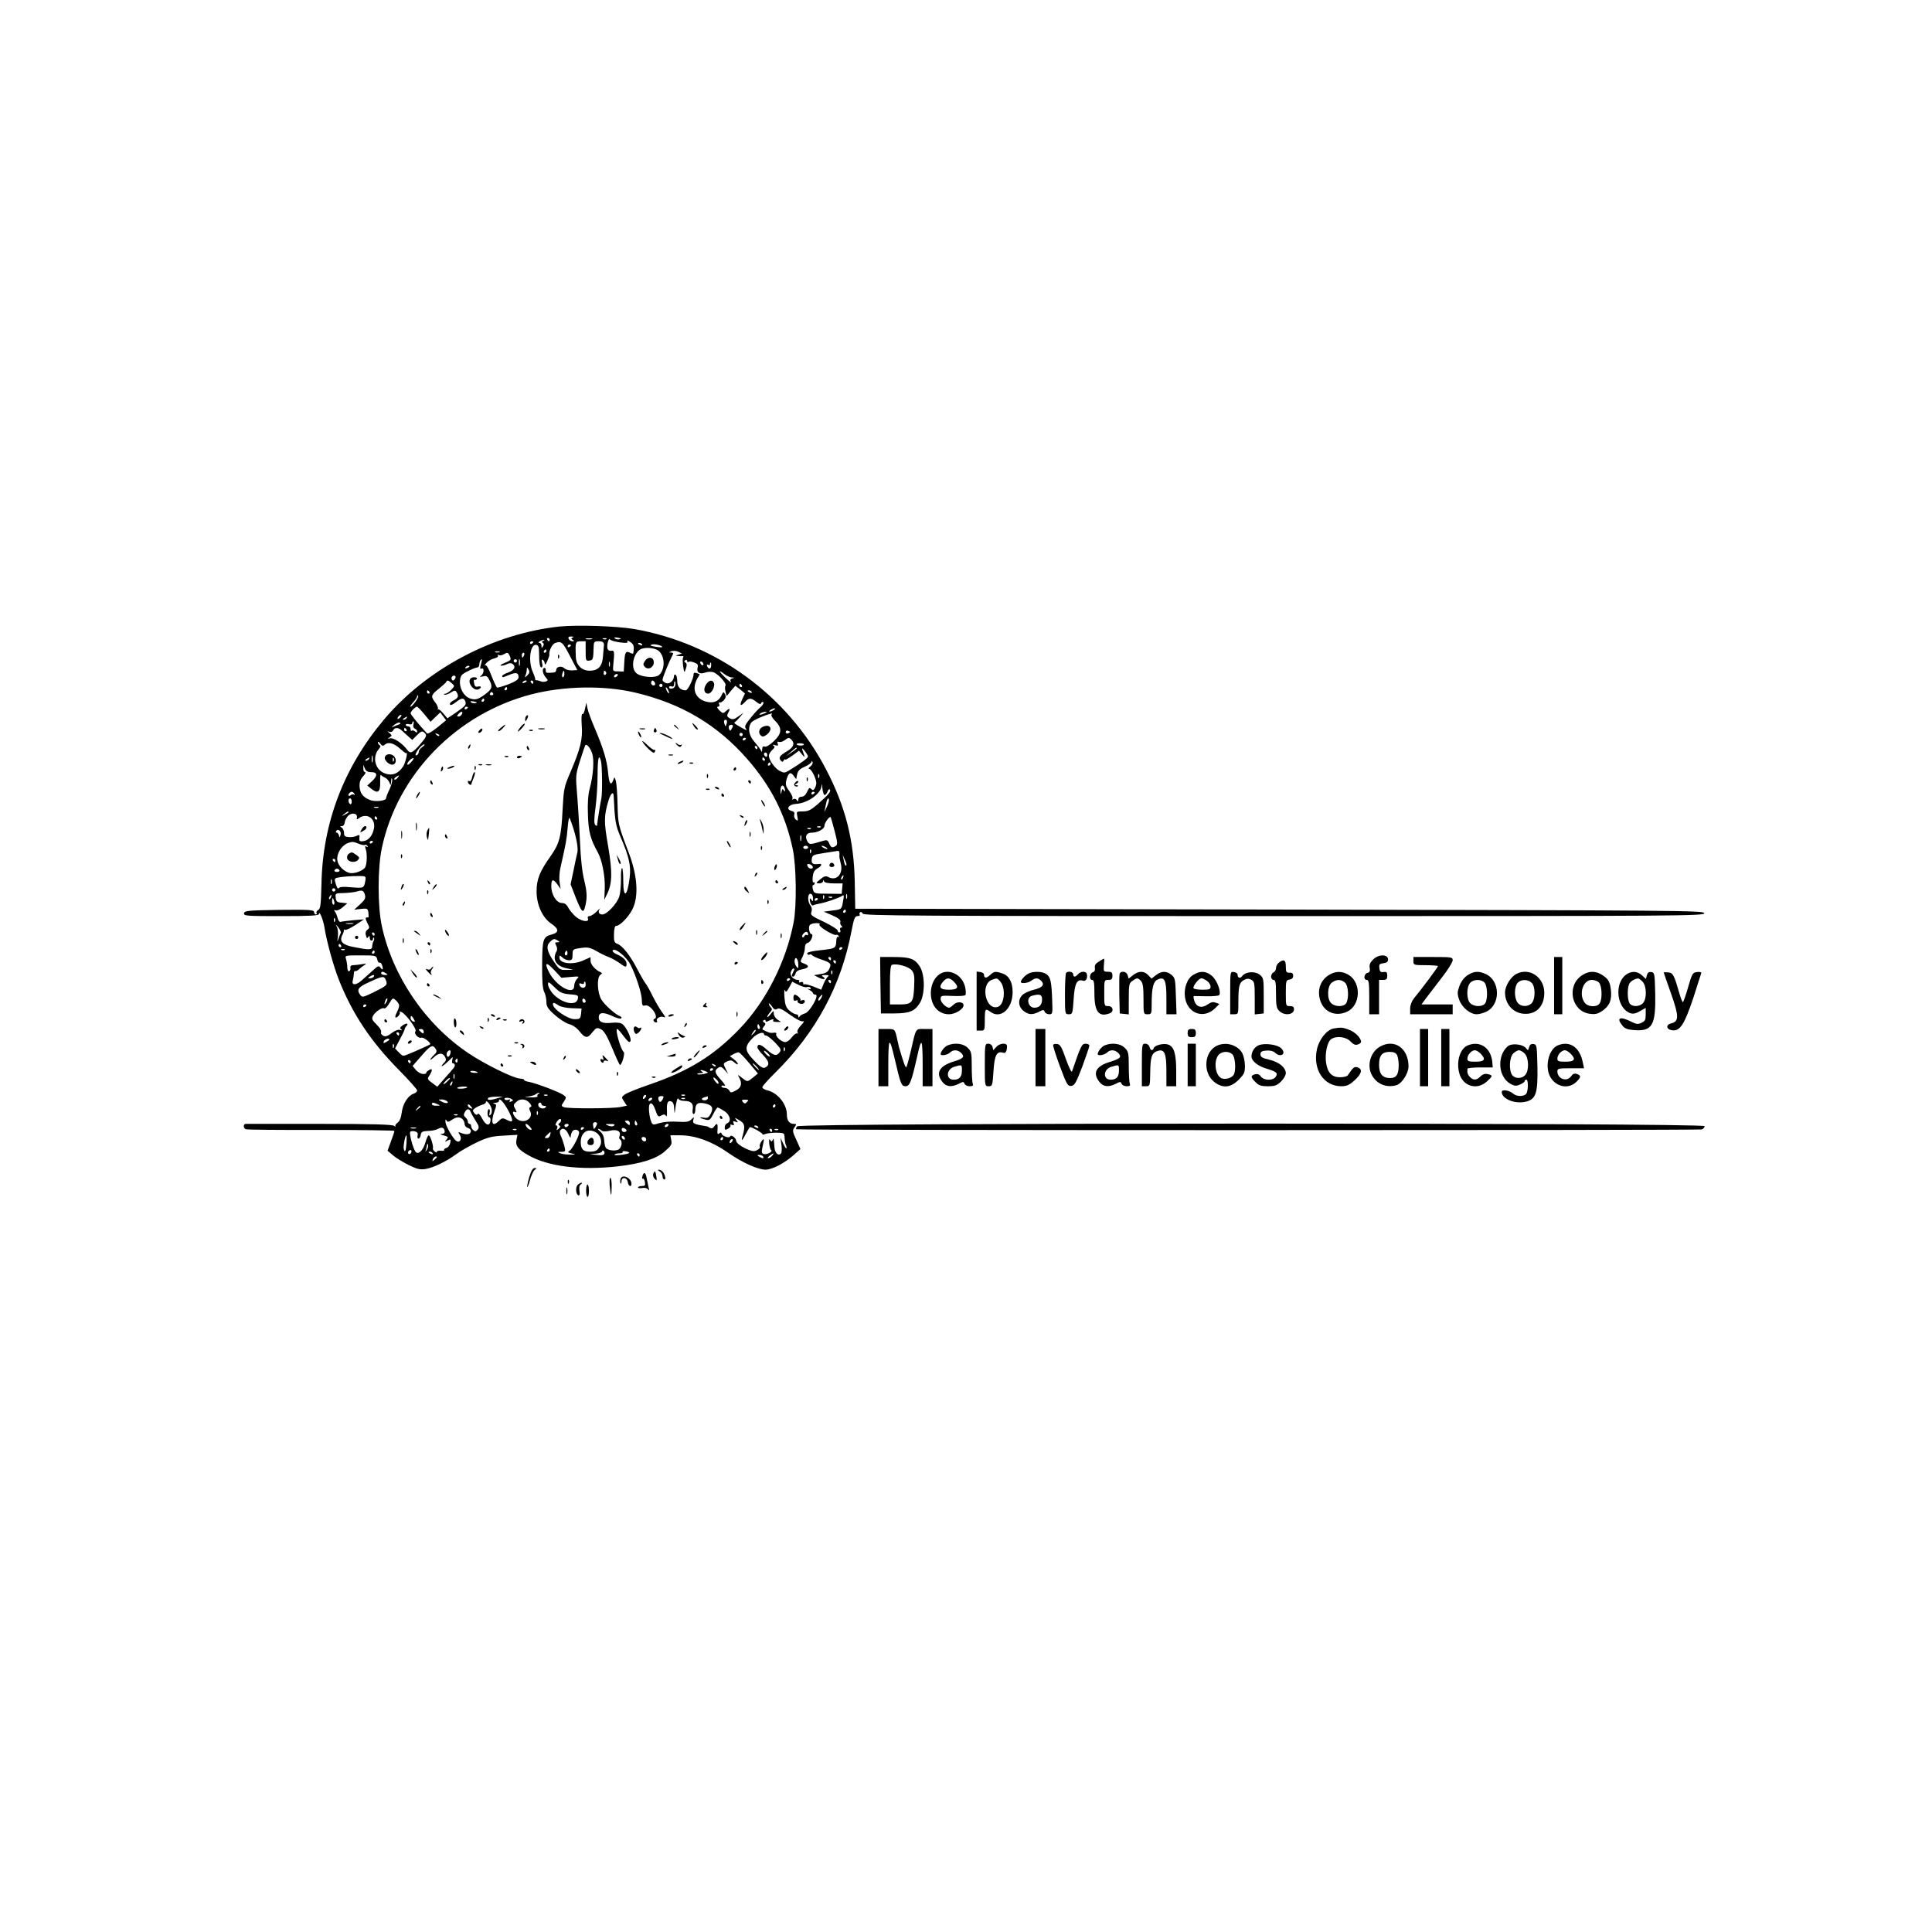 <?xml version="1.0" standalone="no"?>
<!DOCTYPE svg PUBLIC "-//W3C//DTD SVG 20010904//EN"
 "http://www.w3.org/TR/2001/REC-SVG-20010904/DTD/svg10.dtd">
<svg version="1.0" xmlns="http://www.w3.org/2000/svg"
 width="1181pt" height="1181pt" viewBox="0 0 1181 1181"
 preserveAspectRatio="xMidYMid meet">

<g transform="translate(0,1181) scale(0.1,-0.1)"
fill="#000000" stroke="none">
<path d="M3419 7980 c-403 -43 -812 -259 -1073 -570 -245 -292 -374 -631 -381
-1004 -3 -125 -6 -151 -19 -158 -9 -5 -14 -13 -11 -19 4 -5 1 -9 -4 -9 -6 0
-11 7 -11 15 0 13 -28 15 -212 13 -193 -3 -213 -5 -216 -20 -3 -17 13 -18 227
-18 178 0 231 3 231 13 1 26 28 -41 34 -86 12 -77 54 -232 87 -315 82 -208
196 -379 366 -551 62 -63 113 -120 113 -127 0 -7 -9 -15 -20 -19 -35 -11 -67
-60 -74 -114 -4 -33 -13 -55 -26 -64 -11 -8 -17 -18 -12 -23 4 -4 0 -3 -9 4
-11 8 -130 12 -455 12 -241 0 -445 0 -451 0 -17 0 -17 -26 0 -33 8 -3 215 -5
460 -4 246 0 447 -3 448 -6 0 -4 -9 -33 -21 -64 l-21 -57 33 -28 c18 -16 61
-42 95 -59 52 -26 70 -30 104 -25 48 8 126 45 190 92 25 19 81 50 124 71 66
31 91 37 163 41 l85 5 -6 -31 c-7 -36 9 -58 73 -94 120 -69 320 -93 545 -68
146 17 237 46 289 92 39 34 45 43 39 69 l-5 29 61 0 c90 0 195 -38 291 -106
87 -61 183 -104 230 -104 39 0 113 38 169 87 l44 39 -25 56 c-24 51 -25 58
-11 77 13 19 12 21 -4 21 -28 0 -43 20 -43 57 0 64 -57 134 -120 148 -16 4
-30 12 -30 19 0 6 36 47 81 91 246 243 401 530 464 863 15 78 21 92 37 92 11
0 17 4 13 9 -3 5 -1 12 4 15 5 3 11 -1 15 -9 5 -13 305 -15 2576 -15 2444 0
2571 1 2568 18 -3 16 -137 17 -2597 22 l-2593 5 -3 165 c-5 255 -57 461 -176
688 -235 451 -670 769 -1173 857 -108 18 -346 26 -457 15z m82 -67 c-11 -5
-11 -7 0 -14 11 -7 11 -9 -2 -9 -9 0 -19 7 -23 15 -4 11 1 15 17 14 13 0 16
-3 8 -6z m285 -11 c-10 -2 -22 0 -28 6 -6 6 0 7 19 4 21 -5 23 -7 9 -10z
m-426 -2 c0 -5 -2 -10 -4 -10 -3 0 -8 5 -11 10 -3 6 -1 10 4 10 6 0 11 -4 11
-10z m258 3 c-10 -2 -26 -2 -35 0 -10 3 -2 5 17 5 19 0 27 -2 18 -5z m89 1
c-3 -3 -12 -4 -19 -1 -8 3 -5 6 6 6 11 1 17 -2 13 -5z m83 -21 c41 -5 51 -3
45 6 -4 8 3 6 17 -3 23 -15 26 -27 19 -69 0 -4 -10 -3 -20 3 -26 13 -32 3 -35
-63 l-3 -52 -34 1 c-33 0 -34 1 -30 40 8 80 7 89 -11 86 -23 -4 -31 13 -23 50
4 18 10 26 14 19 4 -6 31 -14 61 -18z m-469 10 c-9 -4 -10 -8 -3 -12 7 -4 8
-12 2 -21 -8 -13 -10 -12 -10 3 0 9 -6 17 -12 17 -9 0 -8 4 2 10 8 5 20 9 25
9 6 0 4 -3 -4 -6z m-61 -7 c0 -3 -4 -8 -10 -11 -5 -3 -10 -1 -10 4 0 6 5 11
10 11 6 0 10 -2 10 -4z m224 -86 l45 -86 -31 -2 c-17 -1 -39 4 -48 13 -19 17
-50 10 -50 -11 0 -8 -7 -15 -15 -15 -45 -4 -50 -3 -49 14 1 10 -3 16 -10 14
-14 -5 -9 -37 11 -59 14 -16 14 -18 -1 -24 -9 -3 -24 -3 -33 2 -10 4 -21 6
-25 6 -5 -1 -7 1 -6 6 0 4 -6 24 -15 44 -30 66 -16 173 21 166 13 -3 17 -14
17 -43 1 -72 5 -95 15 -95 6 0 8 11 4 26 -5 19 -4 25 5 20 6 -4 11 -15 11 -24
1 -9 7 -2 15 16 8 18 14 36 13 40 -4 21 17 65 35 71 38 14 46 8 91 -79z m96
29 c0 -57 1 -60 23 -57 22 3 24 7 26 86 1 29 4 32 31 32 27 0 35 -8 31 -32 0
-4 -3 -31 -5 -60 -4 -61 -29 -88 -82 -88 -48 0 -83 35 -84 85 -4 91 -2 95 30
95 l30 0 0 -61z m345 41 c3 -6 -1 -7 -9 -4 -18 7 -21 14 -7 14 6 0 13 -4 16
-10z m122 -16 c-2 -2 -21 -1 -42 3 -31 5 -35 8 -20 13 17 6 70 -8 62 -16z
m-557 12 c0 -3 -4 -8 -10 -11 -5 -3 -10 -1 -10 4 0 6 5 11 10 11 6 0 10 -2 10
-4z m524 -27 c49 -23 58 -116 15 -155 -23 -21 -112 -14 -140 12 -33 30 -21
109 20 141 20 16 73 16 105 2z m-674 -9 c0 -5 -5 -10 -11 -10 -5 0 -7 5 -4 10
3 6 8 10 11 10 2 0 4 -4 4 -10z m807 -22 c-20 -6 -21 -6 -2 -8 11 -1 24 -2 28
-1 5 1 6 -3 3 -8 -4 -5 -3 -29 0 -53 7 -43 7 -43 17 -14 7 20 6 30 -3 36 -9 5
-9 9 -1 14 6 4 11 2 11 -4 0 -6 4 -9 9 -6 5 4 21 2 35 -4 21 -8 25 -14 20 -33
-7 -28 14 -41 48 -28 11 4 31 6 44 3 28 -5 87 -68 79 -83 -4 -5 -4 -22 0 -37
l7 -27 26 32 27 31 30 -23 29 -24 -17 -36 c-18 -39 -10 -46 18 -15 23 25 36
25 68 0 18 -15 27 -17 30 -8 2 7 8 9 13 5 4 -4 -3 -18 -17 -30 -15 -12 -43
-43 -64 -70 -32 -40 -35 -49 -24 -63 8 -10 -1 -8 -27 7 -50 29 -50 29 -39 37
6 4 19 18 30 31 l20 24 -31 -22 c-26 -19 -35 -21 -53 -12 -17 10 -19 16 -11
31 16 29 12 35 -10 15 -20 -18 -21 -18 -43 3 -13 14 -17 22 -8 22 8 0 11 6 7
16 -3 8 -2 13 3 10 4 -3 16 3 26 14 12 14 14 23 7 37 -9 16 -11 15 -22 -9 -17
-36 -50 -49 -94 -37 -69 19 -90 82 -50 147 8 12 12 22 10 22 -2 0 -11 3 -20 6
-10 4 -16 1 -16 -7 0 -27 -35 -99 -48 -99 -32 0 -52 21 -52 55 0 18 -4 37 -10
40 -5 3 -10 0 -10 -7 0 -28 -26 -51 -48 -44 -12 4 -22 13 -22 20 0 14 42 116
60 149 8 13 6 17 -7 18 -16 0 -16 1 1 8 11 4 30 3 42 -3 l23 -11 -22 -7z
m-1094 15 c-7 -2 -19 -2 -25 0 -7 3 -2 5 12 5 14 0 19 -2 13 -5z m64 -25 c9
-21 6 -25 -31 -40 -23 -9 -33 -17 -23 -17 10 -1 27 4 38 10 15 7 24 7 34 -1
20 -17 8 -38 -31 -52 -19 -6 -34 -16 -34 -20 0 -11 2 -10 44 7 41 17 56 13 56
-15 0 -13 -17 -25 -62 -43 -35 -13 -66 -22 -70 -20 -3 2 -19 34 -34 73 -16 43
-31 67 -38 63 -6 -4 -3 3 8 15 10 11 31 24 47 27 17 4 26 11 23 17 -4 7 -2 8
4 4 7 -4 20 -2 29 3 25 15 29 14 40 -11z m87 7 c-4 -8 -8 -15 -10 -15 -2 0 -4
7 -4 15 0 8 4 15 10 15 5 0 7 -7 4 -15z m-27 -62 c-3 -10 -5 -2 -5 17 0 19 2
27 5 18 2 -10 2 -26 0 -35z m-237 6 c-7 -24 -6 -30 4 -26 18 7 15 -31 -4 -44
-11 -7 -8 -8 11 -4 23 6 29 2 42 -25 19 -38 15 -52 -26 -83 -44 -33 -62 -38
-95 -26 -37 13 -65 63 -60 109 3 30 9 38 48 57 25 13 51 23 58 23 6 0 12 8 12
18 0 16 8 32 16 32 1 0 -1 -14 -6 -31z m220 21 c0 -5 -4 -10 -10 -10 -5 0 -10
5 -10 10 0 6 5 10 10 10 6 0 10 -4 10 -10z m567 -32 c-3 -7 -5 -2 -5 12 0 14
2 19 5 13 2 -7 2 -19 0 -25z m573 11 c0 -6 -4 -7 -10 -4 -5 3 -10 11 -10 16 0
6 5 7 10 4 6 -3 10 -11 10 -16z m47 -9 c-1 -22 -18 -22 -25 0 -3 7 0 10 7 6 6
-4 11 -2 11 3 0 6 2 11 4 11 3 0 4 -9 3 -20z m-1477 -4 c0 -2 -7 -7 -16 -10
-8 -3 -12 -2 -9 4 6 10 25 14 25 6z m354 -54 c-17 -16 -18 -16 -11 1 4 10 7
26 7 35 1 15 2 15 11 -1 8 -13 6 -22 -7 -35z m226 8 c0 -11 -4 -20 -9 -20 -5
0 -7 9 -4 20 3 11 7 20 9 20 2 0 4 -9 4 -20z m255 11 c3 -5 1 -12 -5 -16 -5
-3 -10 1 -10 9 0 18 6 21 15 7z m769 -32 c17 -1 18 -2 3 -6 -9 -2 -15 -9 -12
-14 11 -17 -2 -9 -34 21 -38 37 -41 49 -5 21 15 -12 36 -22 48 -22z m-699 11
c-3 -5 -11 -10 -16 -10 -6 0 -7 5 -4 10 3 6 11 10 16 10 6 0 7 -4 4 -10z
m-991 -15 c-4 -8 -10 -15 -15 -15 -5 0 -9 7 -9 15 0 8 7 15 15 15 9 0 12 -6 9
-15z m-22 -32 c18 -16 18 -17 -4 -40 -12 -13 -29 -23 -37 -24 -10 0 -11 -3 -4
-5 6 -3 24 3 38 12 23 15 28 15 36 3 14 -23 11 -35 -16 -49 -14 -7 -25 -17
-25 -22 0 -13 13 -9 40 12 31 24 46 25 54 4 8 -22 2 -29 -57 -70 l-52 -35 -26
31 c-15 18 -29 28 -31 23 -3 -4 -3 -2 -1 5 2 8 -6 25 -17 39 -28 36 -26 45 23
83 23 19 44 38 45 42 5 12 13 10 34 -9z m458 13 c0 -2 -7 -7 -16 -10 -8 -3
-12 -2 -9 4 6 10 25 14 25 6z m40 -6 c0 -5 -2 -10 -4 -10 -3 0 -8 5 -11 10 -3
6 -1 10 4 10 6 0 11 -4 11 -10z m744 -5 c3 -9 0 -15 -9 -15 -8 0 -15 7 -15 15
0 8 4 15 9 15 5 0 11 -7 15 -15z m122 -20 c-6 -17 -36 -21 -36 -5 0 5 7 7 15
4 11 -4 15 1 16 17 0 13 3 18 6 11 3 -7 2 -19 -1 -27z m-76 5 c0 -5 -4 -10
-10 -10 -5 0 -10 5 -10 10 0 6 5 10 10 10 6 0 10 -4 10 -10z m485 0 c3 -5 1
-10 -4 -10 -6 0 -11 5 -11 10 0 6 2 10 4 10 3 0 8 -4 11 -10z m-1435 -20 c0
-5 -5 -10 -11 -10 -5 0 -7 5 -4 10 3 6 8 10 11 10 2 0 4 -4 4 -10z m780 -23
c285 -67 503 -196 688 -407 145 -166 233 -338 278 -550 22 -102 25 -350 5
-450 -46 -239 -168 -480 -329 -648 -157 -164 -312 -260 -553 -342 -70 -24
-137 -51 -149 -60 -22 -16 -22 -18 -5 -43 l17 -26 -39 -8 c-47 -10 -322 -11
-346 -1 -17 7 -17 9 0 34 16 25 16 27 -2 40 -24 18 -164 71 -209 80 -20 3 -34
9 -32 13 2 3 -10 7 -27 8 -41 3 -214 88 -312 154 -265 177 -465 471 -531 779
-26 120 -26 353 0 475 95 451 456 822 916 941 199 51 439 55 630 11z m210 -2
c0 -5 -5 -3 -10 5 -5 8 -10 20 -10 25 0 6 5 3 10 -5 5 -8 10 -19 10 -25z
m-1465 5 c3 -5 1 -10 -4 -10 -6 0 -11 5 -11 10 0 6 2 10 4 10 3 0 8 -4 11 -10z
m1970 0 c3 -6 -1 -7 -9 -4 -18 7 -21 14 -7 14 6 0 13 -4 16 -10z m-1580 -10
c3 -5 -1 -10 -10 -10 -9 0 -13 5 -10 10 3 6 8 10 10 10 2 0 7 -4 10 -10z
m-475 -49 c-12 -17 -25 -31 -30 -31 -5 0 2 12 15 26 14 15 25 32 25 37 0 6 3
8 6 4 3 -3 -4 -20 -16 -36z m420 9 c0 -5 -5 -10 -11 -10 -5 0 -7 5 -4 10 3 6
8 10 11 10 2 0 4 -4 4 -10z m-54 -18 c-10 -2 -22 0 -28 6 -6 6 0 7 19 4 21 -5
23 -7 9 -10z m-312 -68 l38 -46 30 29 29 28 18 -24 18 -24 -54 -44 c-30 -25
-59 -41 -63 -36 -55 60 -100 115 -100 123 0 10 28 40 39 40 4 0 24 -21 45 -46z
m266 42 c0 -3 -4 -8 -10 -11 -5 -3 -10 -1 -10 4 0 6 5 11 10 11 6 0 10 -2 10
-4z m1870 -16 c-8 -5 -19 -10 -25 -10 -5 0 -3 5 5 10 8 5 20 10 25 10 6 0 3
-5 -5 -10z m-1906 -25 c-4 -8 -13 -15 -20 -15 -12 0 -12 3 -2 15 17 19 29 19
22 0z m1851 5 c-27 -12 -43 -12 -25 0 8 5 22 9 30 9 10 0 8 -3 -5 -9z m41 -9
c-4 -5 7 -23 24 -39 42 -43 40 -76 -10 -123 -24 -23 -46 -36 -55 -33 -11 4
-15 -1 -16 -17 0 -16 -3 -19 -6 -9 -3 8 -21 32 -39 53 -37 40 -45 88 -21 121
10 13 84 46 125 55 2 1 1 -3 -2 -8z m-2268 -15 c-7 -8 -15 -12 -17 -11 -5 6
10 25 20 25 5 0 4 -6 -3 -14z m37 -6 c-3 -5 -12 -10 -18 -10 -7 0 -6 4 3 10
19 12 23 12 15 0z m1958 -30 c-3 -11 -7 -20 -8 -20 -1 0 -5 9 -8 20 -3 12 0
20 8 20 8 0 11 -8 8 -20z m-2003 -8 c-8 -3 -24 -9 -35 -14 -14 -7 -13 -4 5 11
13 10 29 17 34 13 6 -3 4 -8 -4 -10z m87 -1 c-3 -12 1 -22 9 -25 8 -3 14 -11
14 -17 0 -8 -4 -9 -13 0 -8 6 -17 8 -20 4 -4 -3 -7 1 -7 10 0 10 -7 17 -15 17
-8 0 -15 4 -15 9 0 5 9 7 20 4 11 -3 20 0 20 6 0 6 3 11 6 11 4 0 4 -9 1 -19z
m1953 -8 c0 -5 -4 -14 -9 -21 -7 -11 -9 -11 -14 1 -3 8 -3 18 0 21 9 8 23 7
23 -1z m-2028 -25 c8 -7 26 -24 41 -37 l27 -24 26 26 c31 31 37 32 54 12 10
-12 4 -23 -32 -65 -47 -54 -60 -60 -80 -32 -28 38 -81 73 -102 69 -18 -5 -19
-4 -4 6 15 10 15 12 0 25 -16 13 -16 13 0 8 9 -2 19 2 22 10 7 17 30 18 48 2z
m33 2 c3 -5 1 -10 -4 -10 -6 0 -11 5 -11 10 0 6 2 10 4 10 3 0 8 -4 11 -10z
m2345 -15 c0 -2 -6 -5 -13 -8 -8 -3 -14 1 -14 8 0 7 6 11 14 8 7 -3 13 -6 13
-8z m-2145 -23 c-3 -3 -11 0 -18 7 -9 10 -8 11 6 5 10 -3 15 -9 12 -12z m1855
8 c0 -5 -4 -10 -10 -10 -5 0 -10 5 -10 10 0 6 5 10 10 10 6 0 10 -4 10 -10z
m20 -24 c0 -3 -4 -8 -10 -11 -5 -3 -10 -1 -10 4 0 6 5 11 10 11 6 0 10 -2 10
-4z m278 -8 c22 -22 13 -46 -25 -69 -47 -28 -55 -40 -41 -57 9 -11 13 -11 19
0 5 7 9 10 9 5 0 -4 19 7 42 23 l42 31 19 -23 c13 -16 17 -18 13 -5 -3 9 -9
25 -12 35 -4 11 2 8 15 -8 11 -14 20 -29 20 -35 0 -9 -44 -41 -118 -86 -23
-14 -29 -15 -54 -2 -30 15 -67 67 -67 94 0 9 9 24 20 34 16 14 18 21 8 27 -8
6 -5 7 9 3 18 -5 22 -3 17 9 -4 11 -2 15 8 11 7 -3 22 1 33 9 25 19 28 19 43
4z m-2484 -29 c21 18 57 7 94 -28 17 -15 33 -27 35 -25 12 12 -4 -58 -18 -80
-32 -49 -73 -62 -121 -40 -54 26 -68 100 -28 146 10 11 12 18 5 23 -6 3 -11
11 -11 18 0 6 6 2 14 -8 12 -16 16 -17 30 -6z m2560 -1 c-6 -9 -44 -6 -44 3 0
4 11 6 24 5 13 0 22 -4 20 -8z m-2332 -14 c-12 -8 -22 -21 -22 -29 0 -8 -4
-17 -10 -20 -17 -11 -11 11 11 39 11 14 26 26 32 26 6 0 1 -7 -11 -16z m2048
-4 c0 -5 -2 -10 -4 -10 -3 0 -8 5 -11 10 -3 6 -1 10 4 10 6 0 11 -4 11 -10z
m240 -4 c0 -3 -15 -14 -32 -26 l-33 -22 30 26 c31 27 35 29 35 22z m-180 -42
c0 -8 -4 -12 -10 -9 -5 3 -10 10 -10 16 0 5 5 9 10 9 6 0 10 -7 10 -16z
m-2413 -41 c-3 -10 -5 -2 -5 17 0 19 2 27 5 18 2 -10 2 -26 0 -35z m-22 17
c-3 -5 -12 -10 -18 -10 -7 0 -6 4 3 10 19 12 23 12 15 0z m256 -21 c-13 -14
-21 -18 -21 -9 0 13 32 42 38 35 2 -2 -5 -14 -17 -26z m2164 21 c3 -5 1 -10
-4 -10 -6 0 -11 5 -11 10 0 6 2 10 4 10 3 0 8 -4 11 -10z m279 -45 c-11 -8
-14 -15 -8 -15 14 0 44 -60 44 -87 0 -10 -5 -25 -10 -33 -7 -12 -12 -12 -22
-2 -9 9 -14 6 -24 -18 -9 -19 -20 -30 -34 -30 -12 0 -20 -7 -20 -17 0 -14 -2
-15 -9 -4 -5 8 -14 10 -21 6 -9 -5 -11 -4 -6 3 4 7 -5 27 -19 46 -20 26 -24
40 -19 63 12 48 25 58 44 33 l17 -23 6 30 c4 21 16 33 46 46 23 10 41 24 42
30 0 8 2 7 6 -1 3 -7 -3 -20 -13 -27z m-244 15 c0 -5 -5 -10 -11 -10 -5 0 -7
5 -4 10 3 6 8 10 11 10 2 0 4 -4 4 -10z m-2440 -50 c38 0 40 -22 3 -56 l-28
-26 24 -19 c41 -33 56 -22 55 40 -1 30 1 49 5 44 3 -5 14 -12 24 -16 9 -4 22
-17 27 -29 8 -22 9 -21 11 7 1 19 3 23 6 12 3 -10 -5 -38 -16 -62 -12 -25 -21
-49 -21 -54 0 -17 -68 -24 -99 -11 -43 17 -61 42 -63 84 -1 26 6 44 22 61 13
14 18 25 12 25 -7 0 -12 10 -11 23 l0 22 9 -22 c7 -17 18 -23 40 -23z m2737
-32 c-3 -8 -6 -5 -6 6 -1 11 2 17 5 13 3 -3 4 -12 1 -19z m-2577 -3 c-7 -9
-15 -13 -19 -10 -3 3 1 10 9 15 21 14 24 12 10 -5z m2611 -105 c5 0 13 10 18
22 4 12 11 17 14 11 8 -12 -10 -32 -77 -91 -40 -34 -56 -42 -89 -42 -39 0 -39
0 -33 -31 5 -27 4 -30 -9 -19 -9 7 -13 21 -10 30 4 12 -1 19 -16 23 -38 10
-19 40 27 43 71 4 153 62 156 111 1 17 3 11 5 -14 2 -24 9 -43 14 -43z m-243
34 c2 -15 1 -16 -7 -5 -7 11 -10 9 -14 -10 -3 -19 -5 -17 -6 9 -1 36 21 41 27
6z m-2632 -26 c4 -7 4 -10 -1 -6 -4 4 -14 3 -22 -3 -13 -11 -19 2 -6 14 10 11
21 8 29 -5z m2814 8 c0 -3 -4 -8 -10 -11 -5 -3 -10 -1 -10 4 0 6 5 11 10 11 6
0 10 -2 10 -4z m-2830 -57 c0 -11 -4 -17 -10 -14 -5 3 -10 13 -10 21 0 8 5 14
10 14 6 0 10 -9 10 -21z m2905 -30 l-16 -34 7 35 c7 41 16 59 21 44 2 -6 -3
-26 -12 -45z m-2742 -6 c-7 -2 -19 -2 -25 0 -7 3 -2 5 12 5 14 0 19 -2 13 -5z
m-183 -28 c0 -2 -10 -9 -22 -15 -22 -11 -22 -10 -4 4 21 17 26 19 26 11z m52
-31 c-3 -14 -1 -15 10 -7 48 38 106 1 94 -61 -8 -44 -34 -75 -66 -78 -21 -3
-25 1 -23 20 3 19 0 21 -16 13 -10 -6 -32 -9 -49 -8 -24 2 -29 7 -29 26 0 13
-7 27 -14 32 -12 7 -11 9 1 9 9 0 16 10 17 21 1 12 10 30 19 40 21 24 60 19
56 -7z m123 -4 c3 -5 1 -10 -4 -10 -6 0 -11 5 -11 10 0 6 2 10 4 10 3 0 8 -4
11 -10z m2797 -80 c18 -69 19 -83 7 -91 -22 -14 -29 -11 -40 15 -11 24 -12 24
-58 10 -61 -18 -66 -18 -79 10 -12 26 0 46 29 46 38 0 79 22 79 43 0 17 30 59
38 52 1 -1 12 -39 24 -85z m-85 24 c-3 -3 -12 -4 -19 -1 -8 3 -5 6 6 6 11 1
17 -2 13 -5z m-60 -10 c-3 -3 -12 -4 -19 -1 -8 3 -5 6 6 6 11 1 17 -2 13 -5z
m-2875 -37 c-5 -18 -7 -19 -10 -4 -2 9 -8 17 -13 17 -6 0 -8 4 -4 10 11 18 33
-1 27 -23z m2815 -34 c-3 -10 -5 -4 -5 12 0 17 2 24 5 18 2 -7 2 -21 0 -30z
m-2667 -28 c5 3 12 0 16 -6 5 -8 3 -9 -6 -4 -9 6 -10 2 -4 -16 10 -33 7 -98
-6 -114 -18 -21 -68 -38 -94 -31 -35 9 -71 46 -74 78 -5 39 24 87 61 103 27
11 37 11 65 -1 19 -8 38 -12 42 -9z m50 21 c0 -3 -4 -8 -10 -11 -5 -3 -10 -1
-10 4 0 6 5 11 10 11 6 0 10 -2 10 -4z m2660 -36 c0 -5 -7 -10 -15 -10 -8 0
-15 5 -15 10 0 6 7 10 15 10 8 0 15 -4 15 -10z m110 0 c8 -5 11 -10 5 -10 -5
0 -17 5 -25 10 -8 5 -10 10 -5 10 6 0 17 -5 25 -10z m-93 -32 c-3 -8 -6 -5 -6
6 -1 11 2 17 5 13 3 -3 4 -12 1 -19z m174 0 c1 -7 1 -17 0 -21 -1 -5 3 -24 8
-44 18 -64 -25 -112 -76 -84 -15 8 -26 5 -49 -14 -28 -23 -28 -24 -6 -25 12 0
22 6 23 13 0 10 2 10 6 0 3 -8 25 -13 59 -13 l55 0 -3 -32 -3 -32 -85 1 c-82
0 -84 1 -91 27 -4 14 -3 26 2 26 5 0 9 5 9 11 0 5 -3 8 -8 5 -4 -2 -6 13 -4
34 3 27 10 41 28 51 25 13 33 31 12 28 -39 -5 -49 1 -46 28 3 26 7 28 78 39
41 6 78 12 83 13 4 0 8 -5 8 -11z m43 -77 c-6 -7 -11 2 -17 34 l-6 30 13 -30
c8 -16 12 -32 10 -34z m-3124 29 c0 -5 -2 -10 -4 -10 -3 0 -8 5 -11 10 -3 6
-1 10 4 10 6 0 11 -4 11 -10z m2918 -37 c6 -19 -25 -16 -32 3 -4 11 -1 14 11
12 9 -2 18 -9 21 -15z m-2893 -23 c3 -5 -3 -10 -15 -10 -12 0 -18 5 -15 10 3
6 10 10 15 10 5 0 12 -4 15 -10z m159 -60 c-9 -50 -9 -50 -85 -44 -49 5 -73 3
-78 -5 -5 -7 -12 3 -18 24 -10 32 -9 35 10 40 28 6 81 10 133 10 39 0 41 -2
38 -25z m2919 15 c-3 -9 -8 -14 -10 -11 -3 3 -2 9 2 15 9 16 15 13 8 -4z
m-3126 -37 c-3 -7 -5 -2 -5 12 0 14 2 19 5 13 2 -7 2 -19 0 -25z m23 -38 c0
-5 -4 -10 -10 -10 -5 0 -10 5 -10 10 0 6 5 10 10 10 6 0 10 -4 10 -10z m181
-31 c5 -19 -1 -31 -30 -57 l-36 -33 42 5 c39 4 41 3 45 -24 2 -16 2 -29 -1
-28 -19 2 -20 -5 -6 -33 15 -28 15 -32 1 -42 -10 -8 -14 -20 -9 -35 4 -18 8
-20 14 -10 7 10 9 9 9 -4 0 -10 5 -18 10 -18 6 0 10 5 10 12 0 6 3 9 6 5 3 -3
2 -12 -2 -19 -5 -7 -8 -22 -9 -33 0 -23 -19 -23 -118 -3 -64 12 -84 35 -64 73
6 11 10 24 9 28 -1 5 2 6 7 3 5 -3 33 10 63 29 l53 35 -65 -5 c-36 -4 -71 -8
-77 -10 -7 -3 -16 8 -19 23 -4 15 -11 33 -17 40 -7 9 -6 11 5 7 8 -3 27 5 43
19 l28 24 -34 4 c-29 2 -34 7 -37 31 -3 26 -2 27 50 28 29 1 64 5 78 9 35 11
43 7 51 -21z m2739 -22 c0 -18 -2 -19 -10 -7 -6 9 -10 10 -10 3 0 -21 12 -43
21 -37 5 3 22 7 37 10 37 6 124 36 140 48 11 8 12 2 6 -30 -9 -53 -8 -53 -66
-60 l-52 -7 53 -23 c36 -16 51 -28 48 -38 -3 -7 0 -19 6 -25 8 -8 8 -11 -1
-11 -6 0 -9 -7 -6 -15 4 -8 1 -15 -5 -15 -6 0 -11 6 -11 13 -1 6 -38 30 -84
52 -75 35 -83 42 -76 60 5 13 3 28 -6 40 -22 30 -16 84 7 69 5 -3 9 -15 9 -27z
m207 1 c-3 -7 -5 -2 -5 12 0 14 2 19 5 13 2 -7 2 -19 0 -25z m-3154 7 c-3 -9
-8 -14 -10 -11 -3 3 -2 9 2 15 9 16 15 13 8 -4z m3014 -7 c-3 -8 -6 -5 -6 6
-1 11 2 17 5 13 3 -3 4 -12 1 -19z m50 6 c-3 -3 -12 -4 -19 -1 -8 3 -5 6 6 6
11 1 17 -2 13 -5z m-3044 -24 c3 -11 1 -20 -4 -20 -5 0 -9 9 -9 20 0 11 2 20
4 20 2 0 6 -9 9 -20z m2957 16 c0 -3 -4 -8 -10 -11 -5 -3 -10 -1 -10 4 0 6 5
11 10 11 6 0 10 -2 10 -4z m170 -76 c0 -5 -5 -10 -11 -10 -5 0 -7 5 -4 10 3 6
8 10 11 10 2 0 4 -4 4 -10z m-3123 -62 c-3 -8 -6 -5 -6 6 -1 11 2 17 5 13 3
-3 4 -12 1 -19z m111 -15 c-10 -2 -28 -2 -40 0 -13 2 -5 4 17 4 22 1 32 -1 23
-4z m2852 -3 c-7 -4 9 -20 40 -39 28 -17 55 -29 60 -26 5 3 12 0 16 -6 4 -7 3
-9 -3 -6 -6 4 -10 -7 -11 -25 -1 -41 -8 -46 -67 -53 -87 -9 -116 -16 -110 -26
4 -5 10 -7 15 -4 5 3 11 1 14 -4 4 -5 29 -17 56 -26 59 -20 64 -26 49 -58 -8
-18 -22 -27 -52 -31 l-41 -7 29 -15 c29 -15 50 -10 25 6 -11 7 -7 10 15 10 18
0 25 -3 18 -8 -7 -4 -19 -24 -28 -45 l-15 -37 -49 20 c-27 10 -52 16 -55 13
-3 -4 -6 -1 -6 6 0 8 -6 11 -16 7 -8 -3 -12 -2 -9 4 3 6 0 10 -7 10 -28 0 -51
26 -44 48 4 12 12 22 17 22 6 0 6 -7 -1 -19 -12 -24 -13 -31 -1 -31 5 0 11 9
14 19 3 13 17 22 41 26 42 8 46 22 11 35 -25 9 -25 11 -10 39 8 17 15 42 15
56 0 18 6 29 19 32 18 5 37 53 21 53 -12 0 -20 43 -10 55 5 7 23 12 40 12 17
0 26 -3 20 -7z m-2927 -53 c-3 -5 -9 -21 -14 -35 -7 -22 -8 -21 -4 10 3 21 1
48 -5 60 -10 21 -10 21 9 -2 10 -13 17 -28 14 -33z m2857 -8 c0 -6 -4 -8 -9
-5 -5 4 -11 0 -14 -6 -2 -7 -8 -10 -12 -6 -9 8 17 38 28 31 4 -2 7 -9 7 -14z
m-2650 1 c0 -5 -2 -10 -4 -10 -3 0 -8 5 -11 10 -3 6 -1 10 4 10 6 0 11 -4 11
-10z m-205 -70 c3 -5 1 -10 -4 -10 -6 0 -11 5 -11 10 0 6 2 10 4 10 3 0 8 -4
11 -10z m3065 -14 c0 -3 -4 -8 -10 -11 -5 -3 -10 -1 -10 4 0 6 5 11 10 11 6 0
10 -2 10 -4z m-3043 -12 c-3 -3 -12 -4 -19 -1 -8 3 -5 6 6 6 11 1 17 -2 13 -5z
m183 -14 c0 -5 -5 -10 -11 -10 -5 0 -7 5 -4 10 3 6 8 10 11 10 2 0 4 -4 4 -10z
m16 -45 c3 -14 10 -23 14 -20 4 3 11 -2 14 -11 10 -27 7 -39 -7 -21 -11 16
-16 15 -52 -19 -22 -19 -51 -45 -64 -57 -33 -30 -62 -31 -55 -3 3 11 6 31 7
43 0 12 4 20 8 17 4 -2 13 2 21 9 7 7 22 19 33 26 18 11 16 12 -14 7 -18 -3
-42 -6 -53 -6 -12 0 -18 -6 -16 -16 2 -10 -2 -19 -8 -21 -6 -2 -11 8 -11 24 0
15 -4 38 -8 51 -7 22 -6 22 89 22 94 0 96 -1 102 -25z m2574 -34 c0 -23 -1
-24 -14 -6 -7 10 -11 27 -8 38 6 25 22 2 22 -32z m200 39 c0 -5 -2 -10 -4 -10
-3 0 -8 5 -11 10 -3 6 -1 10 4 10 6 0 11 -4 11 -10z m30 -20 c0 -5 -2 -10 -4
-10 -3 0 -8 5 -11 10 -3 6 -1 10 4 10 6 0 11 -4 11 -10z m-23 -72 c-3 -8 -6
-5 -6 6 -1 11 2 17 5 13 3 -3 4 -12 1 -19z m-2727 2 c12 -8 11 -10 -7 -10 -13
0 -23 5 -23 10 0 13 11 13 30 0z m-75 -20 c-3 -5 -14 -10 -23 -10 -15 0 -15 2
-2 10 20 13 33 13 25 0z m74 -22 c11 -29 7 -33 -76 -74 -62 -30 -69 -32 -80
-17 -25 33 -15 49 55 80 82 38 90 39 101 11z m2471 8 c0 -3 -4 -8 -10 -11 -5
-3 -10 -1 -10 4 0 6 5 11 10 11 6 0 10 -2 10 -4z m250 -16 c0 -5 -2 -10 -4
-10 -3 0 -8 5 -11 10 -3 6 -1 10 4 10 6 0 11 -4 11 -10z m-147 -34 c8 3 18 1
22 -5 4 -7 -1 -9 -12 -6 -10 3 -8 0 5 -6 12 -7 22 -16 22 -21 0 -4 7 -8 15 -8
26 0 -35 -107 -65 -115 -14 -4 -28 -12 -32 -18 -6 -9 -8 -9 -8 1 0 6 -6 12
-14 12 -8 0 -26 10 -41 23 -20 18 -26 33 -30 82 -2 33 -1 52 3 42 6 -14 10
-12 26 17 l19 35 38 -19 c21 -11 44 -17 52 -14z m87 -67 c-7 -11 -14 -18 -17
-15 -3 3 0 12 7 21 18 21 23 19 10 -6z m-2659 -26 c-12 -20 -14 -14 -5 12 4 9
9 14 11 11 3 -2 0 -13 -6 -23z m79 -20 c0 -8 -7 -27 -15 -43 -9 -17 -11 -30
-6 -30 13 0 32 26 24 34 -4 4 1 4 10 0 27 -10 98 -107 87 -118 -13 -13 18 -46
36 -39 13 5 61 -33 53 -41 -5 -4 -79 -38 -131 -59 -35 -15 -37 -14 -59 9 l-24
25 30 57 c17 31 30 60 30 64 0 3 3 10 8 14 17 18 5 23 -19 8 -19 -13 -22 -19
-12 -26 9 -7 8 -8 -6 -4 -12 4 -31 -3 -52 -19 -24 -19 -39 -23 -50 -17 -9 5
-15 12 -15 15 3 20 -2 28 -29 56 -26 26 -29 34 -20 51 13 25 56 54 69 46 5 -3
19 10 30 30 21 35 22 36 41 19 11 -10 20 -24 20 -32z m2311 -20 c12 7 30 -1
78 -36 39 -28 69 -43 80 -40 10 4 5 -6 -13 -25 -17 -18 -25 -35 -21 -43 5 -7
4 -10 -2 -6 -5 3 -20 -7 -32 -23 -12 -17 -30 -30 -41 -30 -24 0 -63 37 -55 50
4 6 -4 9 -17 7 -19 -3 -33 1 -67 20 -2 2 2 10 9 19 11 13 11 17 1 24 -9 5 -10
10 -2 14 6 4 11 2 11 -4 0 -7 6 -8 19 0 24 12 34 13 27 1 -3 -5 7 -8 22 -8
l27 0 -22 14 c-13 9 -23 25 -23 37 0 20 -1 20 -20 -4 -11 -14 -20 -21 -20 -16
0 5 8 18 17 28 13 14 14 21 5 30 -7 7 -12 17 -12 23 0 5 8 -2 18 -16 13 -20
21 -24 33 -16z m-2511 23 c0 -3 -4 -8 -10 -11 -5 -3 -10 -1 -10 4 0 6 5 11 10
11 6 0 10 -2 10 -4z m290 -86 c9 -16 8 -18 -5 -14 -8 4 -15 12 -15 20 0 20 7
17 20 -6z m2114 -45 c3 -8 1 -15 -4 -15 -6 0 -10 7 -10 15 0 8 2 15 4 15 2 0
6 -7 10 -15z m-2054 -31 c0 -14 -3 -14 -15 -4 -8 7 -15 14 -15 16 0 2 7 4 15
4 8 0 15 -7 15 -16z m2016 -12 c-17 -16 -18 -16 -5 5 7 12 15 20 18 17 3 -2
-3 -12 -13 -22z m-2166 -2 c0 -5 -2 -10 -4 -10 -3 0 -8 5 -11 10 -3 6 -1 10 4
10 6 0 11 -4 11 -10z m2230 -2 c0 -4 6 -8 13 -8 7 0 31 -19 54 -42 36 -38 40
-45 29 -60 -19 -26 -36 -22 -80 17 -36 33 -56 37 -56 12 0 -6 16 -28 36 -48
38 -39 40 -63 8 -76 -12 -4 -32 9 -66 46 -57 59 -59 83 -7 136 26 28 69 42 69
23z m-2290 -33 c0 -2 -9 -9 -20 -15 -16 -9 -18 -8 -14 5 5 13 34 22 34 10z
m27 -47 c-3 -8 -6 -5 -6 6 -1 11 2 17 5 13 3 -3 4 -12 1 -19z m257 -11 c8 -13
5 -21 -12 -37 -12 -11 -22 -24 -22 -27 0 -4 10 3 23 15 29 27 53 28 67 2 9
-16 7 -24 -5 -36 -26 -26 -17 -29 12 -3 15 13 32 29 36 34 5 6 5 0 2 -12 -4
-14 -2 -23 4 -23 6 0 11 -5 11 -10 0 -12 -1 -13 -64 -84 l-43 -49 -31 23 c-30
22 -31 25 -17 46 21 33 19 47 -4 32 -11 -7 -18 -15 -16 -18 2 -3 -7 -5 -20 -5
-13 1 -33 12 -43 25 l-20 24 56 64 c56 64 67 69 86 39z m2133 -9 c-3 -8 -6 -5
-6 6 -1 11 2 17 5 13 3 -3 4 -12 1 -19z m-2044 -18 c-3 -11 -9 -20 -14 -20
-10 0 -12 24 -2 33 13 13 21 7 16 -13z m1953 -18 c-6 -5 -36 23 -36 34 0 4 9
-1 20 -11 11 -10 18 -20 16 -23z m-126 -41 l53 -63 -29 -24 c-36 -29 -35 -29
-69 -2 -27 21 -28 21 -16 0 19 -36 13 -60 -21 -78 -28 -15 -32 -15 -40 0 -5 9
-18 16 -28 16 -11 0 -20 4 -20 10 0 5 8 6 18 3 10 -4 1 12 -21 36 -40 44 -42
57 -15 75 13 8 21 4 38 -15 l21 -24 -16 33 c-15 31 -15 32 10 44 21 9 28 8 45
-7 11 -10 20 -14 20 -8 0 6 -11 18 -24 28 l-25 19 22 12 c12 7 27 12 33 11 6
-1 35 -31 64 -66z m-1783 14 c0 -8 -4 -12 -9 -9 -5 3 -6 10 -3 15 9 13 12 11
12 -6z m-287 -5 c0 -5 -2 -10 -4 -10 -3 0 -8 5 -11 10 -3 6 -1 10 4 10 6 0 11
-4 11 -10z m1865 -28 c-3 -3 -11 0 -18 7 -9 10 -8 11 6 5 10 -3 15 -9 12 -12z
m250 -2 c10 -11 16 -20 13 -20 -3 0 -13 9 -23 20 -10 11 -16 20 -13 20 3 0 13
-9 23 -20z m-265 -14 c0 -3 -4 -8 -10 -11 -5 -3 -10 -1 -10 4 0 6 5 11 10 11
6 0 10 -2 10 -4z m-1440 -22 c0 -2 -11 -3 -24 -2 -14 1 -23 5 -20 9 4 7 44 0
44 -7z m1395 7 c17 -7 16 -9 -13 -16 -18 -4 -36 -4 -39 -1 -4 3 5 6 18 6 19 0
21 2 9 10 -18 11 -3 12 25 1z m-1538 -43 c-3 -7 -5 -2 -5 12 0 14 2 19 5 13 2
-7 2 -19 0 -25z m1615 -31 c-2 -5 -10 0 -18 10 -20 26 -17 36 4 16 11 -10 17
-22 14 -26z m-1642 30 c0 -2 -9 -12 -20 -22 -24 -21 -27 -14 -4 9 15 15 24 20
24 13z m13 -32 c-3 -9 -8 -14 -10 -11 -3 3 -2 9 2 15 9 16 15 13 8 -4z m93
-22 c-8 -9 -66 -11 -61 -3 2 4 18 7 36 8 17 0 28 -2 25 -5z m436 -40 c-6 -2
-10 -9 -6 -14 3 -5 -16 -8 -43 -7 -40 1 -42 2 -13 5 19 3 39 9 45 14 5 5 14 9
20 8 5 0 4 -3 -3 -6z m55 -9 c-3 -3 -12 -4 -19 -1 -8 3 -5 6 6 6 11 1 17 -2
13 -5z m595 -16 c-7 -7 -12 -8 -12 -2 0 6 3 14 7 17 3 4 9 5 12 2 2 -3 -1 -11
-7 -17z m245 16 c-3 -3 -12 -4 -19 -1 -8 3 -5 6 6 6 11 1 17 -2 13 -5z m-1152
-19 c-39 -12 -60 -11 -51 3 2 4 24 8 48 8 l43 1 -40 -12z m1015 -6 c-12 -22
-22 -19 -26 6 -1 9 6 15 17 15 17 0 18 -3 9 -21z m277 8 c0 -7 -9 -13 -19 -13
-23 0 -24 13 0 19 9 3 17 5 18 6 0 0 1 -5 1 -12z m-1199 -6 c11 -7 10 -9 -3
-14 -11 -5 -14 -3 -9 5 5 8 2 9 -9 5 -9 -3 -19 -2 -22 3 -8 12 25 13 43 1z
m857 -1 c-3 -5 -11 -10 -16 -10 -6 0 -7 5 -4 10 3 6 11 10 16 10 6 0 7 -4 4
-10z m200 -10 c40 0 56 -17 49 -53 -2 -15 0 -27 6 -27 5 0 10 10 10 23 0 39
14 50 53 43 49 -9 61 -26 42 -63 -13 -25 -20 -29 -43 -25 -34 6 -26 -3 10 -12
25 -6 30 -2 48 34 11 22 23 40 27 40 3 0 21 -9 39 -21 37 -22 47 -65 19 -75
-8 -4 -15 -15 -15 -25 0 -17 3 -18 20 -9 11 6 18 15 15 20 -3 6 1 7 10 4 11
-5 14 -2 9 10 -5 13 -2 15 12 9 17 -6 17 -5 5 11 -13 16 -12 16 17 -1 34 -19
38 -36 23 -91 -13 -43 -6 -40 19 8 11 22 22 40 25 40 13 0 75 -35 75 -42 0 -5
8 -5 18 0 9 4 40 8 67 8 49 -1 50 -2 51 -31 1 -16 4 -38 9 -47 4 -10 4 -18 1
-18 -3 0 -12 15 -20 33 l-15 32 6 -46 c4 -31 1 -49 -7 -54 -16 -10 -34 10 -36
43 -4 55 -5 58 -11 43 -5 -11 -7 -11 -15 0 -6 10 -8 3 -6 -21 2 -19 7 -38 12
-41 12 -10 -30 -30 -47 -23 -11 4 -13 13 -6 42 12 53 11 59 -7 34 -8 -12 -13
-26 -9 -32 3 -5 -4 -14 -16 -20 -16 -9 -28 -9 -52 1 -43 17 -76 41 -77 55 0
18 -32 41 -37 27 -5 -14 -53 4 -53 20 0 5 -6 5 -13 -1 -11 -9 -13 -4 -11 23 3
39 -3 44 -21 18 -8 -11 -17 -13 -26 -7 -8 5 -16 9 -19 9 -77 12 -88 17 -82 38
5 21 5 21 -12 4 -15 -15 -30 -17 -85 -14 -38 3 -84 -1 -109 -8 -42 -13 -43
-13 -53 13 -6 15 -11 45 -12 67 -3 55 22 53 40 -2 13 -39 17 -42 35 -32 16 8
23 8 29 -2 5 -9 7 3 6 29 -3 50 5 67 27 59 10 -4 17 -20 17 -44 2 -33 2 -34 6
-8 6 50 15 81 20 68 3 -7 19 -13 38 -13z m2 14 c-3 -3 -12 -4 -19 -1 -8 3 -5
6 6 6 11 1 17 -2 13 -5z m-1458 -13 c23 -15 -3 -20 -29 -5 -22 12 -23 13 -5
13 11 1 26 -3 34 -8z m379 -61 c33 -64 31 -77 -11 -55 -25 13 -29 12 -51 -10
-38 -37 -48 -6 -22 67 12 33 11 38 -3 41 -10 3 -8 5 7 6 12 0 22 5 22 11 0 24
29 -6 58 -60z m128 49 c14 -16 15 -23 7 -26 -9 -3 -10 -10 -3 -24 22 -40 -26
-78 -71 -55 -27 13 -47 59 -22 49 13 -5 13 -3 4 15 -14 27 -14 28 5 46 22 22
58 20 80 -5z m1337 12 c-4 -3 -10 -10 -14 -14 -3 -4 -11 -2 -18 6 -9 12 -7 15
14 15 14 0 22 -3 18 -7z m-1568 -48 c3 -15 1 -30 -6 -37 -9 -8 -10 -6 -6 12 3
12 1 22 -4 22 -5 0 -9 -11 -9 -25 0 -14 5 -25 11 -25 6 0 9 -10 7 -22 -5 -35
-29 -27 -51 15 -12 23 -23 34 -27 27 -5 -7 -11 -6 -21 6 -11 14 -11 18 6 31
11 7 30 16 43 20 12 3 22 10 22 15 0 19 28 -12 35 -39z m-330 27 c18 -8 17 -9
-7 -9 -16 -1 -28 4 -28 9 0 12 8 12 35 0z m635 0 c0 -5 8 -10 17 -10 12 0 14
-3 7 -10 -14 -14 -44 -2 -44 16 0 8 5 14 10 14 6 0 10 -4 10 -10z m-430 -15
c11 -13 10 -14 -4 -9 -9 3 -16 10 -16 15 0 13 6 11 20 -6z m1860 5 c0 -5 -5
-10 -11 -10 -5 0 -7 5 -4 10 3 6 8 10 11 10 2 0 4 -4 4 -10z m-2170 -4 c0 -2
-8 -10 -17 -17 -16 -13 -17 -12 -4 4 13 16 21 21 21 13z m307 -33 c4 -10 18
-35 31 -55 20 -31 22 -41 12 -53 -10 -12 -16 -13 -26 -4 -8 6 -14 18 -14 25 0
8 -4 14 -10 14 -5 0 -10 6 -10 14 0 7 -7 19 -15 26 -11 9 -12 17 -4 31 12 24
28 24 36 2z m410 -15 c-3 -8 -6 -5 -6 6 -1 11 2 17 5 13 3 -3 4 -12 1 -19z
m-490 -4 c-3 -3 -12 -4 -19 -1 -8 3 -5 6 6 6 11 1 17 -2 13 -5z m31 -26 c7 -7
12 -20 12 -29 0 -10 9 -21 21 -24 12 -4 19 -13 17 -23 -4 -18 -29 -20 -61 -7
-17 7 -18 6 -6 -13 15 -24 0 -50 -21 -37 -19 12 -64 89 -67 115 -1 17 0 21 6
11 7 -11 13 -11 32 3 28 19 50 21 67 4z m602 -7 c0 -6 -5 -13 -11 -17 -8 -5
-8 -8 0 -14 9 -5 7 -10 -4 -20 -13 -11 -15 -10 -9 4 3 9 1 16 -5 16 -8 0 -7 6
1 20 13 21 28 27 28 11z m420 -17 c0 -14 -3 -14 -15 -4 -8 7 -15 14 -15 16 0
2 7 4 15 4 8 0 15 -7 15 -16z m44 1 c3 -8 1 -15 -4 -15 -6 0 -10 7 -10 15 0 8
2 15 4 15 2 0 6 -7 10 -15z m-244 -2 c0 -10 -19 -40 -21 -33 0 3 -2 13 -4 23
-2 9 3 17 11 17 8 0 14 -3 14 -7z m-414 -17 c18 -19 18 -27 0 -20 -14 5 -31
34 -20 34 3 0 12 -6 20 -14z m239 4 c-3 -5 -10 -10 -16 -10 -5 0 -9 5 -9 10 0
6 7 10 16 10 8 0 12 -4 9 -10z m279 0 c-7 -7 -19 -7 -35 -1 -23 9 -22 10 11
10 23 1 31 -2 24 -9z m331 0 c-3 -5 -11 -10 -16 -10 -6 0 -7 5 -4 10 3 6 11
10 16 10 6 0 7 -4 4 -10z m550 -10 c3 -6 -1 -7 -9 -4 -18 7 -21 14 -7 14 6 0
13 -4 16 -10z m-2092 -7 c-7 -2 -21 -2 -30 0 -10 3 -4 5 12 5 17 0 24 -2 18
-5z m175 -16 c2 -11 -3 -17 -15 -18 -18 -1 -16 -2 26 -15 11 -4 11 -7 0 -21
-13 -15 -12 -15 7 -5 19 10 21 9 16 -15 -3 -14 -13 -28 -23 -30 -10 -3 -17 -9
-14 -13 2 -4 -7 -6 -20 -4 -14 1 -25 -2 -25 -7 0 -6 -6 -4 -14 3 -8 7 -12 16
-10 19 6 10 -16 79 -25 79 -5 0 -14 -20 -21 -45 -14 -50 -46 -77 -61 -54 -17
26 -39 113 -31 121 4 4 17 5 29 2 14 -4 19 -11 16 -25 -3 -10 -1 -19 5 -19 6
0 12 10 14 23 2 18 10 22 45 24 23 0 50 6 60 12 23 13 37 9 41 -12z m852 19
c0 -3 -4 -8 -10 -11 -5 -3 -10 -1 -10 4 0 6 5 11 10 11 6 0 10 -2 10 -4z m260
-17 c0 -5 -7 -9 -15 -9 -8 0 -15 7 -15 15 0 9 6 12 15 9 8 -4 15 -10 15 -15z
m-673 5 c-3 -3 -12 -4 -19 -1 -8 3 -5 6 6 6 11 1 17 -2 13 -5z m317 -26 c11
-25 15 -28 15 -12 1 11 6 25 12 31 14 14 39 6 39 -11 0 -22 -42 -101 -59 -111
-13 -8 -11 -10 14 -16 28 -6 27 -7 -10 -7 -22 0 -49 3 -60 8 -18 8 -17 9 7 9
26 1 26 2 17 39 -6 20 -15 47 -21 59 -6 11 -7 26 -4 32 13 21 36 11 50 -21z
m202 22 c7 -7 25 -8 52 -2 45 11 70 -4 59 -33 -4 -8 -2 -17 3 -20 15 -9 12
-42 -4 -58 -16 -16 -72 -11 -83 7 -4 6 -9 27 -10 46 -1 22 -10 42 -24 53 -12
9 -17 17 -12 17 5 0 14 -5 19 -10z m1044 0 c0 -5 -2 -10 -4 -10 -3 0 -8 5 -11
10 -3 6 -1 10 4 10 6 0 11 -4 11 -10z m37 4 c-3 -3 -12 -4 -19 -1 -8 3 -5 6 6
6 11 1 17 -2 13 -5z m-1116 -15 c28 -15 42 -55 28 -82 -16 -30 -28 -37 -64
-37 -40 0 -55 16 -55 59 0 58 42 87 91 60z m-278 -17 c-2 -10 -11 -19 -19 -19
-18 0 -18 2 2 21 20 21 23 20 17 -2z m-878 -48 c-4 -51 -10 -64 -17 -37 -4 17
9 83 16 83 2 0 2 -21 1 -46z m1335 25 c0 -6 -4 -7 -10 -4 -5 3 -10 11 -10 16
0 6 5 7 10 4 6 -3 10 -11 10 -16z m130 -5 c0 -17 -22 -14 -28 4 -2 7 3 12 12
12 9 0 16 -7 16 -16z m470 6 c0 -5 -5 -10 -11 -10 -5 0 -7 5 -4 10 3 6 8 10
11 10 2 0 4 -4 4 -10z m52 -22 c-7 -7 -12 -8 -12 -2 0 6 3 14 7 17 3 4 9 5 12
2 2 -3 -1 -11 -7 -17z m-1862 -45 c-11 -17 -11 -17 -6 0 3 10 6 24 7 30 0 9 2
9 5 0 3 -7 0 -20 -6 -30z m750 -3 c0 -5 -5 -10 -11 -10 -5 0 -7 5 -4 10 3 6 8
10 11 10 2 0 4 -4 4 -10z m-846 -15 c-4 -8 -10 -12 -15 -9 -11 6 -2 24 11 24
5 0 7 -7 4 -15z m1180 -8 c-3 -8 -18 -11 -47 -7 l-42 5 38 3 c20 2 37 8 37 13
0 6 4 8 10 4 5 -3 7 -11 4 -18z m152 5 c-10 -9 -95 -19 -90 -10 3 4 16 8 30 8
14 0 23 4 20 9 -3 4 6 6 20 3 14 -2 22 -7 20 -10z m-1201 -2 c3 -6 -1 -7 -9
-4 -18 7 -21 14 -7 14 6 0 13 -4 16 -10z m1265 -10 c0 -5 -2 -10 -4 -10 -3 0
-8 5 -11 10 -3 6 -1 10 4 10 6 0 11 -4 11 -10z m810 -5 c-7 -8 -18 -15 -24
-15 -6 0 -2 7 8 15 25 19 32 19 16 0z m-55 -5 c8 -13 -5 -13 -25 0 -13 8 -13
10 2 10 9 0 20 -4 23 -10z m-1995 -4 c0 -2 -7 -9 -15 -16 -13 -11 -14 -10 -9
4 5 14 24 23 24 12z"/>
<path d="M3411 7794 c0 -11 3 -14 6 -6 3 7 2 16 -1 19 -3 4 -6 -2 -5 -13z"/>
<path d="M3942 7769 c-12 -18 -11 -24 0 -36 26 -25 65 7 52 42 -9 22 -37 18
-52 -6z"/>
<path d="M4316 7626 c-18 -29 -12 -56 13 -56 21 0 43 43 35 65 -9 22 -30 18
-48 -9z"/>
<path d="M2877 7663 c-23 -22 16 -79 47 -67 22 9 20 23 -3 17 -14 -3 -20 2
-23 21 -3 14 -2 23 3 21 4 -3 10 -1 14 5 7 11 -28 14 -38 3z"/>
<path d="M3576 7477 c-4 -21 -11 -35 -16 -32 -5 3 -7 -25 -4 -67 7 -85 -7
-143 -69 -288 -39 -90 -41 -102 -48 -230 -8 -166 -19 -207 -75 -286 -64 -90
-84 -139 -84 -212 0 -84 36 -162 91 -199 46 -31 47 -53 3 -65 -54 -14 -59 -27
-60 -182 -1 -101 3 -149 12 -168 8 -15 14 -43 14 -62 0 -28 8 -42 51 -80 28
-25 67 -50 87 -56 23 -6 48 -23 65 -45 34 -43 49 -44 79 -4 22 27 27 29 50 18
20 -9 36 -36 70 -115 23 -57 45 -104 48 -104 11 0 32 72 23 79 -18 12 -55 141
-40 141 4 0 22 -20 40 -45 26 -34 36 -41 41 -29 7 17 -24 83 -48 103 -11 9
-33 12 -65 9 -56 -6 -81 4 -81 33 0 31 27 34 81 9 27 -13 52 -20 56 -15 5 4 2
10 -5 12 -30 11 -97 71 -116 103 -25 42 -29 135 -6 151 11 8 12 12 3 15 -32
13 -63 48 -63 69 l0 24 -42 -19 c-66 -30 -148 -21 -148 16 0 16 1 16 18 1 10
-10 28 -17 40 -17 18 0 22 6 22 34 0 33 1 34 50 41 42 6 57 3 93 -17 23 -14
58 -31 77 -38 19 -7 49 -24 67 -37 38 -28 43 -28 43 -5 0 22 -22 43 -63 60
-15 7 -25 17 -22 22 12 20 82 -36 109 -87 32 -63 67 -169 69 -211 1 -38 4 -43
21 -38 31 8 87 -72 57 -82 -13 -4 -5 -22 10 -22 6 0 8 4 5 9 -9 14 20 32 40
24 14 -5 13 0 -8 28 -14 19 -40 63 -58 99 -17 36 -38 72 -45 80 -7 8 -29 47
-49 85 -43 83 -90 143 -121 155 -20 7 -23 16 -22 59 1 33 5 51 13 51 23 0 75
53 100 102 39 77 31 204 -22 344 -66 174 -66 176 -69 294 -1 63 -6 128 -10
144 -8 28 -9 29 -16 8 -15 -39 -26 -23 -32 46 -7 75 -29 147 -82 272 -20 46
-40 100 -44 120 l-7 35 -8 -38z m44 -273 c13 -40 7 -132 -15 -214 -10 -37 -14
-90 -11 -160 3 -104 15 -149 60 -230 26 -47 45 -143 43 -217 l-3 -73 18 37
c31 64 32 134 5 293 -26 150 -26 180 4 281 12 37 28 53 30 27 8 -161 11 -181
44 -258 51 -118 63 -175 54 -245 -14 -118 -39 -131 -39 -21 0 41 -3 77 -7 79
-5 3 -8 -27 -7 -66 0 -40 -4 -87 -10 -106 -14 -45 -76 -111 -104 -111 -22 0
-29 17 -14 36 4 5 -6 -3 -21 -18 -15 -16 -35 -28 -44 -28 -9 0 -13 -6 -9 -15
9 -25 -39 -18 -74 11 -17 15 -37 39 -46 55 -10 20 -22 29 -39 29 -33 0 -65 51
-65 103 0 44 11 47 38 10 l19 -27 -6 40 c-4 23 -2 64 7 99 31 137 36 163 42
235 3 41 9 68 12 60 34 -84 54 -174 48 -208 -5 -20 -16 -73 -25 -117 l-17 -81
32 -82 c33 -83 44 -96 54 -64 16 56 16 94 -2 168 -13 51 -22 132 -26 229 -4
83 -11 210 -17 283 -11 131 -11 133 16 220 15 48 30 91 32 95 8 14 31 -13 43
-49z m54 -48 c7 -29 9 -191 2 -226 -8 -39 -26 -154 -26 -164 0 -6 -5 -5 -11 1
-8 8 -8 37 1 104 7 52 13 142 13 202 0 103 8 134 21 83z m-264 -1096 c13 -8
12 -10 -3 -10 -15 0 -16 -3 -7 -20 7 -14 8 -26 0 -39 -25 -48 2 -89 68 -101
l37 -8 -42 -1 c-39 -1 -44 2 -73 45 -46 65 -54 100 -29 125 22 22 28 23 49 9z
m56 -87 c-10 -10 -19 5 -10 18 6 11 8 11 12 0 2 -7 1 -15 -2 -18z m22 -135
c53 5 55 4 39 -12 -9 -10 -17 -28 -17 -42 0 -63 -110 -3 -154 83 -30 60 -18
66 30 15 l46 -49 56 5z m-5 -106 c50 -4 54 -6 49 -28 -9 -48 -103 -26 -156 36
-14 18 -26 41 -26 53 0 19 5 16 40 -18 33 -33 47 -39 93 -43z m97 57 c0 -23
-30 -23 -38 0 -3 10 0 12 12 8 9 -4 16 -2 16 3 0 6 2 10 5 10 3 0 5 -9 5 -21z
m0 -100 c0 -5 -4 -9 -10 -9 -5 0 -10 7 -10 16 0 8 5 12 10 9 6 -3 10 -10 10
-16z m-165 -25 c13 -9 49 -16 82 -17 l58 -2 -3 -32 c-4 -30 -7 -33 -40 -33
-41 0 -132 62 -132 91 0 13 7 11 35 -7z"/>
<path d="M3776 6560 c7 -28 12 -35 18 -29 2 2 -2 15 -10 29 l-15 25 7 -25z"/>
<path d="M3217 7433 c-4 -3 -7 -13 -7 -22 1 -13 3 -13 11 2 11 19 8 33 -4 20z"/>
<path d="M3188 7373 c-28 -33 -31 -48 -3 -20 15 16 25 30 23 33 -3 2 -12 -4
-20 -13z"/>
<path d="M4242 7370 c7 -11 17 -20 22 -20 5 0 1 9 -9 20 -10 11 -20 20 -22 20
-2 0 2 -9 9 -20z"/>
<path d="M3060 7360 c-13 -11 -19 -20 -13 -20 5 0 18 9 28 20 10 11 16 20 13
20 -3 0 -15 -9 -28 -20z"/>
<path d="M4120 7376 c0 -2 8 -10 18 -17 15 -13 16 -12 3 4 -13 16 -21 21 -21
13z"/>
<path d="M2930 7345 c-8 -9 -8 -15 -2 -15 12 0 26 19 19 26 -2 2 -10 -2 -17
-11z"/>
<path d="M3293 7353 c9 -2 25 -2 35 0 9 3 1 5 -18 5 -19 0 -27 -2 -17 -5z"/>
<path d="M3913 7353 c9 -2 23 -2 30 0 6 3 -1 5 -18 5 -16 0 -22 -2 -12 -5z"/>
<path d="M3997 7347 c-3 -8 1 -14 8 -14 7 0 11 6 8 14 -3 7 -6 13 -8 13 -2 0
-5 -6 -8 -13z"/>
<path d="M3238 7343 c7 -3 16 -2 19 1 4 3 -2 6 -13 5 -11 0 -14 -3 -6 -6z"/>
<path d="M3900 7335 c0 -5 5 -17 10 -25 5 -8 10 -10 10 -5 0 6 -5 17 -10 25
-5 8 -10 11 -10 5z"/>
<path d="M4040 7323 c8 -3 27 -12 43 -20 15 -7 27 -11 27 -9 0 8 -58 36 -72
35 -9 0 -8 -2 2 -6z"/>
<path d="M3928 7275 c5 -11 24 -32 40 -47 24 -21 31 -24 36 -12 3 8 2 13 -3
10 -4 -3 -25 11 -46 32 -21 20 -33 28 -27 17z"/>
<path d="M4130 7267 c0 -2 6 -10 14 -16 11 -9 16 -9 22 1 4 7 4 10 -1 6 -4 -4
-14 -3 -22 3 -7 6 -13 9 -13 6z"/>
<path d="M2865 7249 c-4 -6 -5 -12 -2 -15 2 -3 7 2 10 11 7 17 1 20 -8 4z"/>
<path d="M3220 7241 c0 -6 4 -13 10 -16 6 -3 7 1 4 9 -7 18 -14 21 -14 7z"/>
<path d="M4088 7193 c6 -2 18 -2 25 0 6 3 1 5 -13 5 -14 0 -19 -2 -12 -5z"/>
<path d="M3088 7183 c7 -3 16 -2 19 1 4 3 -2 6 -13 5 -11 0 -14 -3 -6 -6z"/>
<path d="M3160 7180 c0 -5 7 -7 15 -4 8 4 15 8 15 10 0 2 -7 4 -15 4 -8 0 -15
-4 -15 -10z"/>
<path d="M4150 7150 c-8 -5 -10 -10 -5 -10 6 0 17 5 25 10 8 5 11 10 5 10 -5
0 -17 -5 -25 -10z"/>
<path d="M4218 7143 c7 -3 16 -2 19 1 4 3 -2 6 -13 5 -11 0 -14 -3 -6 -6z"/>
<path d="M2928 7133 c7 -3 16 -2 19 1 4 3 -2 6 -13 5 -11 0 -14 -3 -6 -6z"/>
<path d="M2973 7133 c9 -2 23 -2 30 0 6 3 -1 5 -18 5 -16 0 -22 -2 -12 -5z"/>
<path d="M2697 7111 c-4 -17 -3 -21 5 -13 5 5 8 16 6 23 -3 8 -7 3 -11 -10z"/>
<path d="M2745 7120 c-13 -6 -15 -9 -5 -9 8 0 22 4 30 9 18 12 2 12 -25 0z"/>
<path d="M2901 7114 c0 -11 3 -14 6 -6 3 7 2 16 -1 19 -3 4 -6 -2 -5 -13z"/>
<path d="M4485 7110 c-3 -5 -1 -10 4 -10 6 0 11 5 11 10 0 6 -2 10 -4 10 -3 0
-8 -4 -11 -10z"/>
<path d="M2886 7059 c-3 -17 -10 -28 -16 -24 -5 3 -10 2 -10 -4 0 -5 5 -13 10
-16 6 -3 10 -4 10 -2 0 3 7 21 15 41 8 20 11 36 6 36 -5 0 -11 -14 -15 -31z"/>
<path d="M4321 7064 c0 -11 3 -14 6 -6 3 7 2 16 -1 19 -3 4 -6 -2 -5 -13z"/>
<path d="M2630 7031 c0 -6 4 -13 10 -16 6 -3 7 1 4 9 -7 18 -14 21 -14 7z"/>
<path d="M4575 7030 c3 -5 8 -10 11 -10 2 0 4 5 4 10 0 6 -5 10 -11 10 -5 0
-7 -4 -4 -10z"/>
<path d="M4370 6996 c0 -2 7 -7 16 -10 8 -3 12 -2 9 4 -6 10 -25 14 -25 6z"/>
<path d="M4318 6983 c7 -3 16 -2 19 1 4 3 -2 6 -13 5 -11 0 -14 -3 -6 -6z"/>
<path d="M2550 6950 c-6 -11 -8 -20 -6 -20 3 0 10 9 16 20 6 11 8 20 6 20 -3
0 -10 -9 -16 -20z"/>
<path d="M4410 6950 c0 -5 5 -10 11 -10 5 0 7 5 4 10 -3 6 -8 10 -11 10 -2 0
-4 -4 -4 -10z"/>
<path d="M4660 6900 c6 -11 13 -20 16 -20 2 0 0 9 -6 20 -6 11 -13 20 -16 20
-2 0 0 -9 6 -20z"/>
<path d="M4527 6819 c7 -7 15 -10 18 -7 3 3 -2 9 -12 12 -14 6 -15 5 -6 -5z"/>
<path d="M4646 6795 c4 -11 10 -36 14 -55 8 -34 8 -34 8 -5 1 17 -6 41 -14 55
-10 16 -13 18 -8 5z"/>
<path d="M4556 6785 c-9 -26 -7 -32 5 -12 6 10 9 21 6 23 -2 3 -7 -2 -11 -11z"/>
<path d="M2543 6755 c0 -22 2 -30 4 -17 2 12 2 30 0 40 -3 9 -5 -1 -4 -23z"/>
<path d="M2612 6733 c-5 -10 -6 -29 -2 -43 6 -21 7 -19 11 18 5 47 4 50 -9 25z"/>
<path d="M2453 6705 c0 -22 2 -30 4 -17 2 12 2 30 0 40 -3 9 -5 -1 -4 -23z"/>
<path d="M4582 6710 c0 -14 2 -19 5 -12 2 6 2 18 0 25 -3 6 -5 1 -5 -13z"/>
<path d="M2720 6701 c0 -6 4 -13 10 -16 6 -3 7 1 4 9 -7 18 -14 21 -14 7z"/>
<path d="M4450 6650 c6 -11 13 -20 16 -20 2 0 0 9 -6 20 -6 11 -13 20 -16 20
-2 0 0 -9 6 -20z"/>
<path d="M4651 6624 c0 -11 3 -14 6 -6 3 7 2 16 -1 19 -3 4 -6 -2 -5 -13z"/>
<path d="M2451 6574 c0 -11 3 -14 6 -6 3 7 2 16 -1 19 -3 4 -6 -2 -5 -13z"/>
<path d="M4736 6514 c-4 -9 -4 -19 -1 -22 2 -3 7 3 11 12 4 9 4 19 1 22 -2 3
-7 -3 -11 -12z"/>
<path d="M4616 6463 c-6 -14 -5 -15 5 -6 7 7 10 15 7 18 -3 3 -9 -2 -12 -12z"/>
<path d="M2616 6417 c3 -10 9 -15 12 -12 3 3 0 11 -7 18 -10 9 -11 8 -5 -6z"/>
<path d="M4740 6420 c0 -5 5 -10 11 -10 5 0 7 5 4 10 -3 6 -8 10 -11 10 -2 0
-4 -4 -4 -10z"/>
<path d="M2456 6395 c-9 -26 -7 -32 5 -12 6 10 9 21 6 23 -2 3 -7 -2 -11 -11z"/>
<path d="M2651 6387 c-13 -21 -12 -21 5 -5 10 10 16 20 13 22 -3 3 -11 -5 -18
-17z"/>
<path d="M4550 6381 c0 -5 7 -15 17 -22 15 -13 15 -12 4 9 -12 23 -21 28 -21
13z"/>
<path d="M4790 6380 c-9 -6 -10 -10 -3 -10 6 0 15 5 18 10 8 12 4 12 -15 0z"/>
<path d="M2611 6354 c0 -11 3 -14 6 -6 3 7 2 16 -1 19 -3 4 -6 -2 -5 -13z"/>
<path d="M4691 6294 c0 -11 3 -14 6 -6 3 7 2 16 -1 19 -3 4 -6 -2 -5 -13z"/>
<path d="M2465 6289 c-4 -6 -5 -12 -2 -15 2 -3 7 2 10 11 7 17 1 20 -8 4z"/>
<path d="M2630 6221 c0 -6 4 -13 10 -16 6 -3 7 1 4 9 -7 18 -14 21 -14 7z"/>
<path d="M4535 6150 c-10 -11 -16 -22 -13 -25 3 -3 13 6 22 20 20 30 16 32 -9
5z"/>
<path d="M2720 6124 c0 -13 18 -39 24 -34 2 3 -2 14 -10 24 -8 11 -14 16 -14
10z"/>
<path d="M4622 6110 c0 -14 2 -19 5 -12 2 6 2 18 0 25 -3 6 -5 1 -5 -13z"/>
<path d="M2531 6117 c2 -1 13 -9 24 -17 19 -14 19 -14 6 3 -7 9 -18 17 -24 17
-6 0 -8 -1 -6 -3z"/>
<path d="M4669 6103 c-13 -16 -12 -17 4 -4 9 7 17 15 17 17 0 8 -8 3 -21 -13z"/>
<path d="M4772 6090 c0 -14 2 -19 5 -12 2 6 2 18 0 25 -3 6 -5 1 -5 -13z"/>
<path d="M2462 6060 c0 -14 2 -19 5 -12 2 6 2 18 0 25 -3 6 -5 1 -5 -13z"/>
<path d="M4480 6056 c0 -2 7 -9 15 -16 9 -7 15 -8 15 -2 0 5 -7 12 -15 16 -8
3 -15 4 -15 2z"/>
<path d="M2615 6040 c3 -5 8 -10 11 -10 2 0 4 5 4 10 0 6 -5 10 -11 10 -5 0
-7 -4 -4 -10z"/>
<path d="M2540 6005 c0 -5 5 -17 10 -25 5 -8 10 -10 10 -5 0 6 -5 17 -10 25
-5 8 -10 11 -10 5z"/>
<path d="M2631 5994 c0 -11 3 -14 6 -6 3 7 2 16 -1 19 -3 4 -6 -2 -5 -13z"/>
<path d="M4667 5968 c-10 -11 -16 -22 -13 -26 6 -6 35 27 36 41 0 10 -2 8 -23
-15z"/>
<path d="M4490 5919 c0 -5 5 -7 10 -4 6 3 10 8 10 11 0 2 -4 4 -10 4 -5 0 -10
-5 -10 -11z"/>
<path d="M2635 5889 c-4 -6 -14 -8 -23 -4 -13 5 -12 2 3 -15 19 -21 30 -27 20
-10 -4 6 -1 17 5 25 7 8 10 15 7 15 -3 0 -9 -5 -12 -11z"/>
<path d="M2525 5857 c10 -15 20 -25 23 -22 3 3 -5 16 -17 28 l-23 22 17 -28z"/>
<path d="M4653 5805 c0 -8 4 -12 9 -9 5 3 6 10 3 15 -9 13 -12 11 -12 -6z"/>
<path d="M2610 5790 c0 -5 5 -10 11 -10 5 0 7 5 4 10 -3 6 -8 10 -11 10 -2 0
-4 -4 -4 -10z"/>
<path d="M2651 5726 c2 -2 15 -9 29 -15 24 -11 24 -11 6 3 -16 13 -49 24 -35
12z"/>
<path d="M4302 5667 c-8 -10 -6 -13 11 -14 12 0 16 1 9 4 -6 3 -10 9 -6 14 8
14 -2 11 -14 -4z"/>
<path d="M4502 5610 c0 -14 2 -19 5 -12 2 6 2 18 0 25 -3 6 -5 1 -5 -13z"/>
<path d="M3000 5606 c0 -2 7 -7 16 -10 8 -3 12 -2 9 4 -6 10 -25 14 -25 6z"/>
<path d="M4086 5601 c-4 -5 3 -7 14 -4 23 6 26 13 6 13 -8 0 -17 -4 -20 -9z"/>
<path d="M2774 5560 c1 -17 4 -30 9 -30 10 0 9 48 -2 54 -4 3 -8 -8 -7 -24z"/>
<path d="M2981 5574 c0 -11 3 -14 6 -6 3 7 2 16 -1 19 -3 4 -6 -2 -5 -13z"/>
<path d="M3035 5580 c-3 -6 1 -7 9 -4 18 7 21 14 7 14 -6 0 -13 -4 -16 -10z"/>
<path d="M3078 5573 c7 -3 16 -2 19 1 4 3 -2 6 -13 5 -11 0 -14 -3 -6 -6z"/>
<path d="M3175 5570 c-4 -6 1 -7 11 -3 13 5 15 3 9 -7 -5 -9 -4 -11 4 -6 6 4
9 12 6 17 -8 12 -22 12 -30 -1z"/>
<path d="M4186 5543 c-6 -14 -5 -15 5 -6 7 7 10 15 7 18 -3 3 -9 -2 -12 -12z"/>
<path d="M2937 5529 c7 -7 15 -10 18 -7 3 3 -2 9 -12 12 -14 6 -15 5 -6 -5z"/>
<path d="M3876 5531 c-7 -11 3 -41 13 -41 10 0 31 23 31 34 0 5 -3 6 -7 3 -3
-4 -12 -2 -19 4 -8 6 -14 6 -18 0z"/>
<path d="M2810 5506 c0 -2 7 -9 15 -16 13 -11 14 -10 9 4 -5 14 -24 23 -24 12z"/>
<path d="M4150 5483 c8 -13 20 -19 29 -15 13 5 13 6 0 10 -7 3 -20 10 -28 16
-12 9 -12 8 -1 -11z"/>
<path d="M4106 5461 c-3 -4 6 -6 19 -3 14 2 25 6 25 8 0 8 -39 4 -44 -5z"/>
<path d="M3148 5433 c7 -3 16 -2 19 1 4 3 -2 6 -13 5 -11 0 -14 -3 -6 -6z"/>
<path d="M4050 5430 c-18 -12 -2 -12 25 0 13 6 15 9 5 9 -8 0 -22 -4 -30 -9z"/>
<path d="M3188 5423 c6 -2 9 -10 6 -15 -4 -7 -2 -8 5 -4 13 9 5 26 -12 25 -9
0 -8 -2 1 -6z"/>
<path d="M4295 5410 c-3 -6 1 -7 9 -4 18 7 21 14 7 14 -6 0 -13 -4 -16 -10z"/>
<path d="M4255 5370 c-10 -11 -16 -22 -14 -24 2 -2 12 7 22 20 22 29 17 32 -8
4z"/>
<path d="M4100 5360 l-25 -8 28 -1 c15 -1 27 4 27 9 0 6 -1 10 -2 9 -2 -1 -14
-5 -28 -9z"/>
<path d="M3108 5353 c7 -3 16 -2 19 1 4 3 -2 6 -13 5 -11 0 -14 -3 -6 -6z"/>
<path d="M3446 5343 c-6 -14 -5 -15 5 -6 7 7 10 15 7 18 -3 3 -9 -2 -12 -12z"/>
<path d="M3687 5343 c4 -11 3 -14 -5 -9 -7 4 -12 3 -12 -3 0 -5 5 -13 10 -16
6 -3 10 -1 10 5 0 7 7 9 17 6 15 -6 15 -4 -2 14 -22 24 -26 25 -18 3z"/>
<path d="M4205 5330 c-3 -6 1 -7 9 -4 18 7 21 14 7 14 -6 0 -13 -4 -16 -10z"/>
<path d="M3250 5310 c20 -13 33 -13 25 0 -3 6 -14 10 -23 10 -15 0 -15 -2 -2
-10z"/>
<path d="M3060 5300 c0 -5 5 -10 11 -10 5 0 7 5 4 10 -3 6 -8 10 -11 10 -2 0
-4 -4 -4 -10z"/>
<path d="M4132 5278 c-18 -11 -31 -22 -28 -25 7 -7 66 26 66 37 0 12 2 13 -38
-12z"/>
<path d="M3520 5271 c0 -10 19 -25 25 -20 1 2 -3 10 -11 17 -8 7 -14 8 -14 3z"/>
<path d="M3771 5244 c0 -11 3 -14 6 -6 3 7 2 16 -1 19 -3 4 -6 -2 -5 -13z"/>
<path d="M3988 5223 c7 -3 16 -2 19 1 4 3 -2 6 -13 5 -11 0 -14 -3 -6 -6z"/>
<path d="M4663 7367 c-25 -11 -30 -39 -10 -55 8 -7 18 -5 35 8 40 33 21 68
-25 47z"/>
<path d="M2353 7183 c-8 -20 31 -55 52 -46 18 6 19 35 3 51 -17 17 -48 15 -55
-5z m54 -25 c-3 -8 -6 -5 -6 6 -1 11 2 17 5 13 3 -3 4 -12 1 -19z"/>
<path d="M4931 7044 c0 -11 3 -14 6 -6 3 7 2 16 -1 19 -3 4 -6 -2 -5 -13z"/>
<path d="M4861 7026 c-9 -10 -9 -16 -1 -21 6 -4 14 -4 17 -1 4 3 0 6 -8 6 -12
0 -12 2 1 10 8 5 12 12 9 15 -4 3 -12 -1 -18 -9z"/>
<path d="M2210 6739 c-11 -19 -10 -20 9 -9 12 6 21 15 21 20 0 18 -19 11 -30
-11z"/>
<path d="M2132 6591 c-8 -5 -12 -17 -10 -27 4 -24 50 -31 67 -10 10 11 8 17
-11 30 -26 18 -28 19 -46 7z"/>
<path d="M5076 6533 c-11 -11 -6 -23 9 -23 8 0 15 4 15 9 0 13 -16 22 -24 14z"/>
<path d="M2170 6080 c0 -5 5 -10 10 -10 6 0 10 5 10 10 0 6 -4 10 -10 10 -5 0
-10 -4 -10 -10z"/>
<path d="M4850 5709 c0 -15 5 -19 16 -15 8 3 13 2 10 -3 -7 -11 22 -23 35 -15
16 10 9 26 -8 20 -10 -4 -14 -4 -10 0 7 7 -21 33 -35 34 -5 0 -8 -9 -8 -21z"/>
<path d="M2350 5570 c0 -5 5 -10 11 -10 5 0 7 5 4 10 -3 6 -8 10 -11 10 -2 0
-4 -4 -4 -10z"/>
<path d="M2495 5440 c-3 -5 -2 -10 4 -10 5 0 13 5 16 10 3 6 2 10 -4 10 -5 0
-13 -4 -16 -10z"/>
<path d="M4800 5525 c-8 -9 -8 -15 -2 -15 12 0 26 19 19 26 -2 2 -10 -2 -17
-11z"/>
<path d="M4400 4980 c0 -5 5 -10 11 -10 5 0 7 5 4 10 -3 6 -8 10 -11 10 -2 0
-4 -4 -4 -10z"/>
<path d="M3602 4848 c-18 -18 -14 -38 8 -38 13 0 20 7 20 19 0 25 -13 34 -28
19z"/>
<path d="M8394 5945 c-19 -19 -25 -33 -21 -52 3 -19 0 -27 -14 -30 -22 -6 -26
-43 -4 -43 12 0 15 -18 15 -105 l0 -105 30 0 30 0 0 105 0 105 25 0 c20 0 25
5 25 26 0 20 -4 25 -22 22 -18 -2 -24 2 -26 24 -3 23 1 27 25 30 20 2 28 9 28
23 0 33 -58 33 -91 0z"/>
<path d="M5382 5788 l3 -173 82 0 c94 1 124 13 156 64 32 52 32 171 0 222 -30
48 -59 59 -159 59 l-84 0 2 -172z m191 91 c16 -20 18 -36 15 -100 -4 -98 -13
-109 -89 -109 l-59 0 0 119 c0 83 4 121 12 123 29 10 102 -10 121 -33z"/>
<path d="M8640 5935 c0 -24 2 -25 75 -25 41 0 75 -3 75 -6 0 -6 -101 -142
-147 -197 -14 -18 -23 -42 -23 -63 l0 -34 130 0 130 0 0 30 0 30 -96 0 -95 0
28 38 c15 20 58 76 95 124 38 48 68 97 68 108 0 19 -6 20 -120 20 l-120 0 0
-25z"/>
<path d="M9500 5785 l0 -175 25 0 25 0 0 175 0 175 -25 0 -25 0 0 -175z"/>
<path d="M6717 5932 c-20 -12 -27 -23 -24 -39 2 -14 -2 -23 -12 -26 -21 -5
-25 -47 -5 -47 11 0 14 -17 14 -83 0 -112 27 -147 94 -121 27 10 20 44 -9 44
-25 0 -25 1 -25 80 0 79 0 80 25 80 20 0 25 5 25 25 0 21 -5 25 -28 25 -26 0
-27 2 -24 40 2 22 3 40 1 40 -2 0 -17 -8 -32 -18z"/>
<path d="M7818 5926 c-10 -7 -18 -22 -18 -34 0 -11 -7 -22 -15 -26 -8 -3 -15
-15 -15 -26 0 -11 7 -20 15 -20 12 0 15 -16 15 -85 0 -72 3 -88 20 -105 31
-31 90 -24 90 11 0 14 -7 19 -25 19 -25 0 -25 1 -25 79 0 75 1 80 23 83 14 2
22 10 22 23 0 14 -6 20 -22 19 -20 0 -23 4 -23 38 0 40 -12 47 -42 24z"/>
<path d="M5742 5854 c-32 -22 -52 -67 -52 -114 0 -77 45 -130 111 -130 38 0
89 31 89 55 0 22 -40 25 -61 4 -10 -10 -22 -19 -27 -19 -19 0 -52 33 -52 53 0
21 4 22 71 19 39 -2 75 0 80 5 4 4 4 26 -1 48 -17 78 -101 119 -158 79z m88
-44 c35 -35 26 -50 -30 -50 -55 0 -65 16 -33 52 21 23 38 23 63 -2z"/>
<path d="M5970 5691 l0 -181 25 0 c24 0 25 2 25 65 0 69 3 73 34 50 62 -47
136 18 136 120 0 60 -21 100 -61 114 -44 15 -52 14 -78 -10 -22 -21 -36 -19
-36 4 0 7 -10 13 -22 15 l-23 3 0 -180z m143 121 c37 -41 28 -144 -14 -157
-73 -23 -108 136 -37 165 32 12 33 12 51 -8z"/>
<path d="M6285 5858 c-21 -12 -44 -38 -45 -50 0 -13 44 -8 64 7 25 19 41 19
60 0 24 -24 9 -42 -44 -55 -26 -6 -57 -20 -69 -31 -30 -28 -27 -72 5 -98 32
-25 55 -26 95 -6 26 14 30 14 35 0 3 -8 16 -15 28 -15 20 0 21 4 18 83 -4 116
-10 144 -35 162 -25 18 -83 19 -112 3z m85 -156 c0 -34 -16 -52 -47 -52 -40 0
-53 63 -14 73 46 13 61 8 61 -21z"/>
<path d="M6517 5863 c-4 -3 -7 -62 -7 -130 0 -122 0 -123 24 -123 22 0 23 4
29 92 6 97 20 125 58 113 17 -6 30 19 22 43 -6 17 -38 15 -53 -3 -7 -8 -16
-15 -21 -15 -5 0 -9 7 -9 15 0 15 -31 21 -43 8z"/>
<path d="M6844 5857 c-2 -7 -3 -65 -2 -128 l3 -114 28 -3 27 -3 0 95 c0 87 2
96 22 110 28 20 33 20 52 0 12 -12 16 -37 16 -110 0 -94 0 -94 25 -94 24 0 25
3 25 63 0 99 10 137 36 149 43 20 54 -2 54 -113 l0 -99 31 0 31 0 -4 111 c-3
102 -5 112 -27 130 -30 25 -62 24 -95 -2 l-27 -21 -20 21 c-25 27 -59 27 -93
0 l-27 -21 -6 21 c-6 23 -41 29 -49 8z"/>
<path d="M7293 5850 c-37 -22 -58 -83 -49 -139 16 -98 116 -132 184 -64 l26
26 -23 8 c-16 6 -29 3 -49 -11 -35 -25 -68 -17 -81 21 -5 16 -7 29 -3 30 4 0
39 0 79 -1 39 -1 73 3 76 7 13 20 -13 89 -43 116 -36 32 -73 35 -117 7z m85
-36 c12 -8 22 -24 22 -35 0 -16 -7 -19 -49 -19 -28 0 -52 4 -55 9 -7 11 32 61
48 61 6 0 22 -7 34 -16z"/>
<path d="M7520 5741 l0 -131 25 0 c25 0 25 2 25 78 0 96 6 116 35 132 17 9 28
9 44 1 19 -11 21 -20 21 -112 l0 -100 28 3 27 3 0 108 c0 104 -1 110 -25 129
-29 23 -87 19 -107 -9 -13 -17 -28 -11 -28 10 0 7 -10 13 -22 15 -23 3 -23 3
-23 -127z"/>
<path d="M8119 5847 c-48 -32 -67 -89 -50 -148 21 -75 94 -107 166 -73 82 38
88 176 10 224 -42 26 -84 25 -126 -3z m103 -44 c20 -18 25 -91 8 -124 -13 -24
-66 -26 -92 -2 -28 25 -25 107 4 127 29 21 57 20 80 -1z"/>
<path d="M8970 5848 c-21 -14 -39 -39 -49 -66 -13 -37 -14 -47 -1 -84 17 -47
67 -88 107 -88 14 0 40 7 59 16 87 42 86 187 -2 229 -44 21 -75 19 -114 -7z
m104 -44 c18 -18 22 -95 6 -125 -13 -24 -66 -26 -92 -2 -24 21 -25 99 -1 125
20 22 66 24 87 2z"/>
<path d="M9270 5857 c-35 -18 -70 -74 -70 -114 0 -66 43 -119 105 -129 80 -11
135 40 135 127 0 95 -90 157 -170 116z m92 -54 c24 -21 25 -99 1 -125 -23 -25
-68 -23 -87 4 -21 30 -20 96 1 120 20 22 61 23 85 1z"/>
<path d="M9669 5847 c-95 -64 -63 -219 48 -234 35 -5 50 -1 78 18 45 31 59 67
52 130 -4 36 -13 57 -29 71 -50 44 -99 49 -149 15z m105 -43 c18 -18 22 -95 6
-125 -15 -28 -74 -26 -94 3 -37 52 -9 138 44 138 16 0 36 -7 44 -16z"/>
<path d="M9937 5850 c-72 -57 -52 -208 31 -234 15 -5 34 -1 57 13 l35 20 0
-40 c0 -33 -4 -41 -26 -51 -20 -10 -31 -9 -57 4 -74 38 -100 28 -59 -22 14
-18 32 -24 73 -27 110 -8 131 31 127 226 -3 120 -4 126 -24 129 -15 2 -23 -4
-27 -20 l-6 -22 -24 22 c-29 27 -66 28 -100 2z m103 -40 c26 -26 28 -105 3
-132 -22 -24 -69 -24 -83 1 -14 27 -13 104 3 123 11 14 31 25 50 27 4 1 16 -8
27 -19z"/>
<path d="M10170 5866 c0 -2 20 -60 45 -130 49 -139 49 -170 0 -182 -35 -9 -29
-38 8 -42 47 -6 74 37 128 198 26 80 48 149 49 153 0 5 -12 7 -27 5 -26 -3
-30 -10 -53 -90 -14 -48 -28 -90 -32 -93 -3 -4 -13 20 -22 52 -32 112 -39 126
-68 129 -16 1 -28 1 -28 0z"/>
<path d="M8152 5523 c-42 -8 -89 -67 -102 -128 -26 -123 42 -225 149 -225 33
0 49 7 81 36 44 40 51 69 19 79 -20 7 -27 1 -61 -49 -4 -6 -25 -11 -47 -11
-50 0 -76 28 -85 89 -8 54 7 126 30 143 31 23 92 16 119 -13 17 -18 30 -24 44
-19 12 3 21 11 21 16 0 23 -34 59 -71 73 -39 16 -53 17 -97 9z"/>
<path d="M5370 5345 l0 -175 30 0 30 0 0 143 c1 158 7 162 40 21 35 -151 40
-164 66 -164 25 0 36 29 70 180 27 122 33 115 34 -37 l0 -143 30 0 30 0 0 175
0 175 -50 0 c-56 0 -49 12 -86 -150 -10 -41 -20 -79 -24 -83 -5 -6 -18 30 -45
123 0 3 -5 21 -9 40 -16 72 -14 70 -67 70 l-49 0 0 -175z"/>
<path d="M6330 5345 l0 -175 30 0 30 0 0 175 0 175 -30 0 -30 0 0 -175z"/>
<path d="M7260 5495 c0 -20 5 -25 25 -25 20 0 25 5 25 25 0 20 -5 25 -25 25
-20 0 -25 -5 -25 -25z"/>
<path d="M8680 5345 l0 -175 25 0 25 0 0 175 0 175 -25 0 -25 0 0 -175z"/>
<path d="M8810 5345 l0 -175 25 0 25 0 0 175 0 175 -25 0 -25 0 0 -175z"/>
<path d="M5793 5420 c-19 -8 -43 -38 -43 -54 0 -12 42 -5 56 9 20 20 48 19 69
-1 24 -24 15 -35 -49 -54 -85 -27 -108 -70 -65 -124 23 -30 56 -33 100 -11 26
14 30 14 35 0 3 -8 17 -15 31 -15 19 0 24 4 19 16 -3 9 -6 56 -6 105 0 82 -2
92 -25 114 -25 26 -78 33 -122 15z m87 -153 c0 -40 -15 -57 -51 -57 -49 0 -45
65 5 79 46 14 46 14 46 -22z"/>
<path d="M6020 5300 c0 -130 0 -130 24 -130 22 0 23 4 29 92 6 97 20 125 58
113 11 -4 18 1 22 16 3 13 4 26 1 31 -10 15 -47 8 -64 -12 l-18 -20 -5 20 c-3
12 -13 20 -26 20 -20 0 -21 -5 -21 -130z"/>
<path d="M6438 5423 c-3 -4 16 -63 41 -131 42 -113 48 -122 70 -120 20 3 29
19 67 118 23 63 43 121 43 128 1 6 -10 12 -23 12 -23 0 -29 -12 -83 -170 -3
-8 -19 26 -37 75 -25 72 -35 91 -53 93 -11 2 -23 0 -25 -5z"/>
<path d="M6753 5420 c-19 -8 -43 -38 -43 -54 0 -12 42 -5 56 9 20 20 48 19 69
-1 24 -25 15 -35 -50 -55 -86 -26 -108 -68 -64 -123 23 -30 56 -33 100 -11 26
14 30 14 35 0 3 -8 17 -15 31 -15 19 0 24 4 19 16 -3 9 -6 56 -6 105 0 82 -2
92 -25 114 -25 26 -78 33 -122 15z m87 -153 c0 -40 -15 -57 -51 -57 -49 0 -45
65 5 79 46 14 46 14 46 -22z"/>
<path d="M6980 5300 l0 -130 25 0 c24 0 25 2 26 78 1 101 9 125 43 137 44 15
56 -11 56 -122 l0 -93 30 0 30 0 0 95 c0 104 -14 149 -50 160 -28 9 -80 -4
-87 -21 -7 -20 -20 -17 -26 6 -3 12 -14 20 -26 20 -20 0 -21 -5 -21 -130z"/>
<path d="M7260 5300 l0 -130 25 0 25 0 0 130 0 130 -25 0 -25 0 0 -130z"/>
<path d="M7444 5420 c-83 -33 -95 -168 -20 -225 51 -39 99 -34 147 14 34 34
39 44 39 85 0 26 -7 60 -15 76 -26 50 -95 73 -151 50z m90 -56 c16 -16 22 -87
10 -119 -8 -21 -45 -35 -72 -28 -40 10 -56 98 -26 141 18 26 65 30 88 6z"/>
<path d="M7693 5420 c-24 -10 -43 -39 -43 -68 0 -26 37 -57 85 -72 68 -21 77
-28 65 -50 -15 -27 -74 -27 -93 0 -9 13 -20 17 -35 13 -28 -7 -28 -18 3 -48
19 -20 34 -25 75 -25 44 0 56 5 81 29 16 16 29 39 29 50 0 35 -41 69 -100 83
-44 10 -55 17 -55 33 0 16 8 21 36 23 23 2 42 -3 52 -12 9 -9 22 -16 31 -16
25 0 29 21 8 42 -23 23 -103 34 -139 18z"/>
<path d="M8432 5410 c-55 -34 -77 -112 -47 -170 29 -56 89 -81 150 -64 34 9
75 73 75 115 0 113 -89 173 -178 119z m108 -49 c5 -11 10 -38 10 -61 0 -58
-14 -80 -52 -80 -47 0 -68 25 -68 81 0 57 18 79 65 79 24 0 38 -6 45 -19z"/>
<path d="M8973 5420 c-48 -19 -72 -98 -53 -169 21 -81 107 -107 168 -53 38 35
39 38 7 46 -17 4 -31 0 -45 -14 -24 -24 -43 -25 -64 -4 -9 8 -16 22 -16 30 0
8 0 17 0 21 0 4 35 8 78 8 l77 0 -3 35 c-9 85 -75 130 -149 100z m77 -50 c35
-35 26 -50 -30 -50 -43 0 -50 3 -50 19 0 23 25 51 46 51 8 0 23 -9 34 -20z"/>
<path d="M9224 5419 c-12 -6 -29 -26 -38 -45 -32 -69 -12 -154 45 -188 26 -15
35 -16 60 -6 16 7 29 16 29 21 0 5 5 9 10 9 14 0 12 -74 -2 -88 -16 -16 -58
-15 -77 2 -26 22 -71 29 -71 11 0 -43 82 -76 149 -59 60 15 72 52 69 214 -3
129 -4 135 -24 138 -15 2 -23 -4 -27 -20 -6 -21 -7 -21 -19 -5 -16 21 -75 31
-104 16z m96 -49 c26 -26 28 -105 3 -132 -21 -23 -62 -23 -79 0 -21 28 -18
108 6 132 11 11 27 20 35 20 8 0 24 -9 35 -20z"/>
<path d="M9523 5420 c-55 -22 -81 -127 -48 -190 33 -63 110 -81 159 -35 31 29
33 41 5 50 -15 5 -25 1 -35 -14 -26 -37 -84 -16 -84 30 0 17 8 19 81 19 l82 0
-7 33 c-18 95 -79 137 -153 107z m77 -50 c35 -35 26 -50 -30 -50 -43 0 -50 3
-50 19 0 23 25 51 46 51 8 0 23 -9 34 -20z"/>
<path d="M4873 4925 c-7 -8 -9 -16 -5 -18 10 -7 5513 -7 5535 -1 9 3 17 12 17
20 0 21 -5529 21 -5547 -1z"/>
<path d="M3235 4614 c-9 -31 -14 -58 -12 -60 2 -3 10 17 17 43 7 26 20 54 28
61 14 11 14 12 0 12 -11 0 -22 -18 -33 -56z"/>
<path d="M4033 4649 c9 -5 17 -19 17 -29 0 -11 5 -20 11 -20 6 0 8 9 3 23 -7
23 -22 37 -39 37 -5 -1 -2 -5 8 -11z"/>
<path d="M3993 4634 c-3 -8 1 -22 9 -30 13 -13 14 -11 10 16 -5 34 -10 37 -19
14z"/>
<path d="M3927 4620 c-3 -11 -2 -18 3 -15 4 3 10 -6 12 -20 4 -21 1 -25 -18
-25 -13 0 -24 -4 -24 -9 0 -4 12 -6 26 -3 16 3 30 -1 36 -9 7 -10 8 -7 3 11
-3 14 -8 40 -12 58 -6 36 -18 42 -26 12z"/>
<path d="M3794 4605 c-3 -8 -4 -20 -1 -27 3 -7 6 -3 6 10 1 31 35 26 39 -6 4
-24 22 -31 22 -8 0 35 -55 61 -66 31z"/>
<path d="M3727 4563 c7 -71 11 -75 12 -10 1 31 -3 57 -8 57 -5 0 -6 -21 -4
-47z"/>
<path d="M3471 4584 c0 -11 3 -14 6 -6 3 7 2 16 -1 19 -3 4 -6 -2 -5 -13z"/>
<path d="M3530 4566 c-13 -17 -10 -58 6 -63 7 -2 9 8 6 28 -3 20 0 34 9 40 8
5 9 9 3 9 -6 0 -17 -7 -24 -14z"/>
<path d="M3583 4535 c-1 -19 3 -38 8 -41 5 -3 9 13 9 35 0 50 -16 55 -17 6z"/>
<path d="M3462 4530 c0 -19 2 -27 5 -17 2 9 2 25 0 35 -3 9 -5 1 -5 -18z"/>
</g>
</svg>
